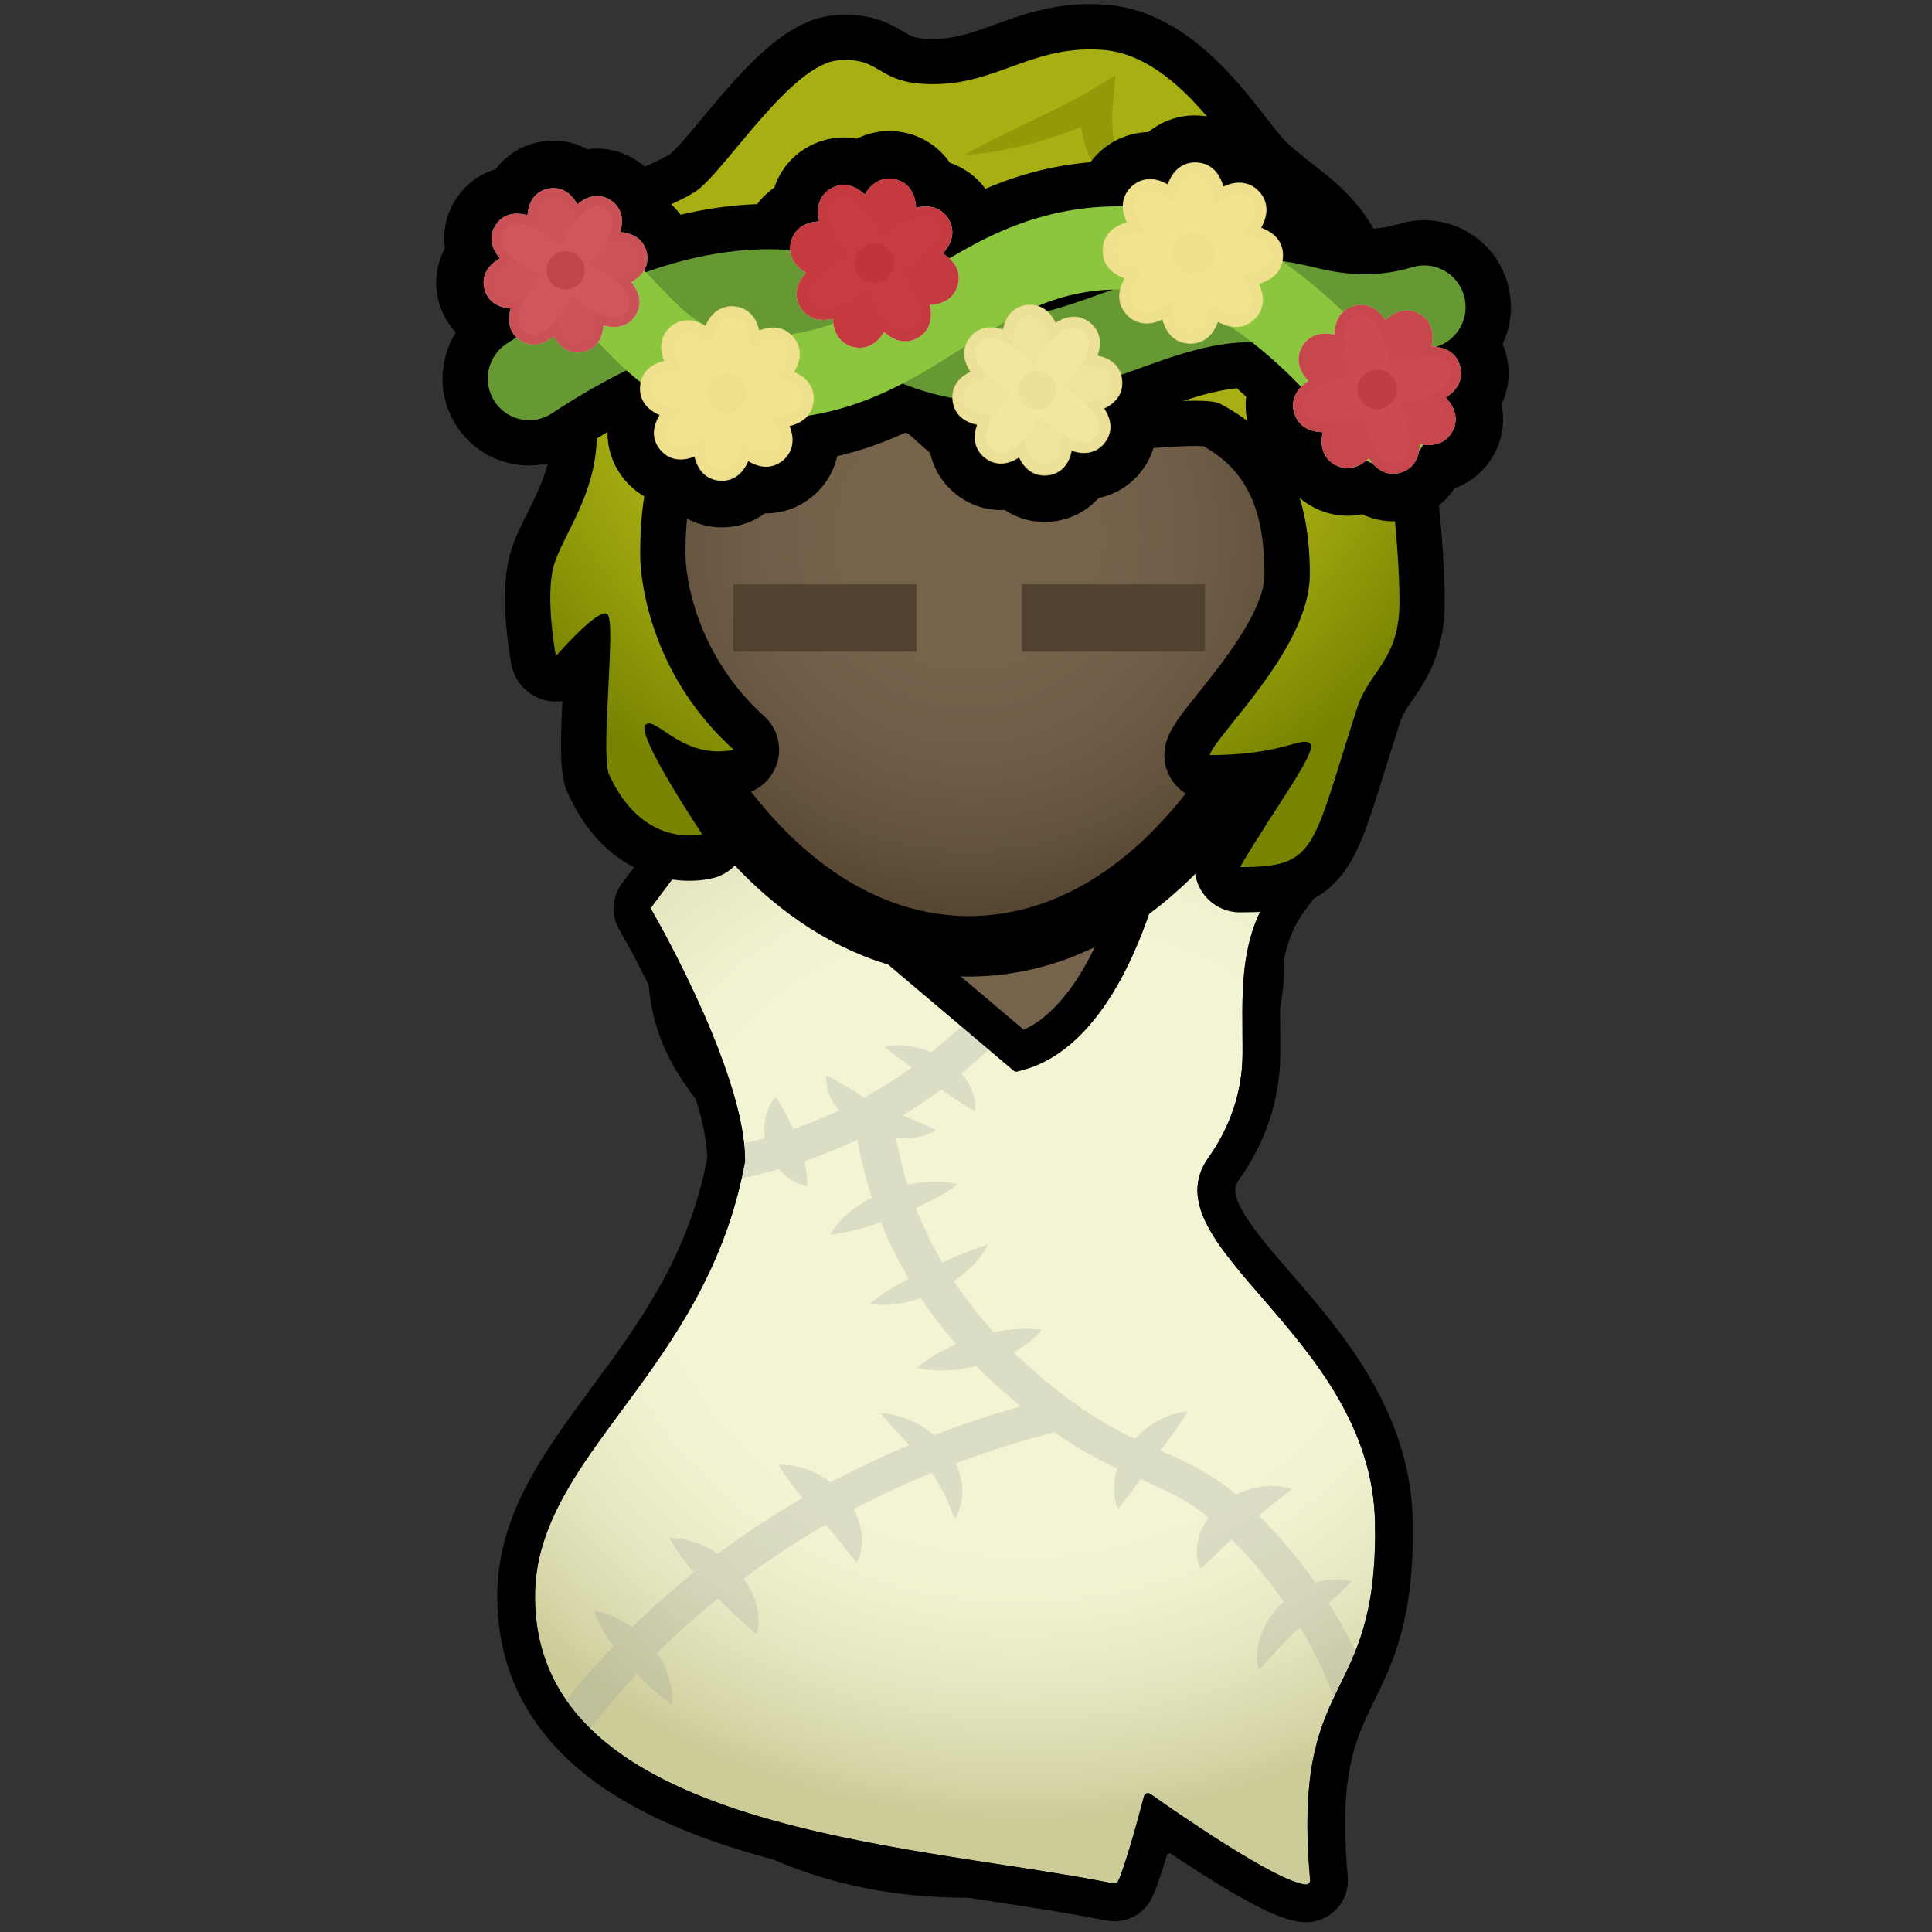 <?xml version="1.0" encoding="utf-8"?>
<!-- Generator: Adobe Illustrator 24.1.2, SVG Export Plug-In . SVG Version: 6.00 Build 0)  -->
<svg version="1.1" id="Work" xmlns="http://www.w3.org/2000/svg" xmlns:xlink="http://www.w3.org/1999/xlink" x="0px" y="0px"
	 viewBox="0 0 1280 1280" style="enable-background:new 0 0 1280 1280;" xml:space="preserve">
<rect x="0" y="0" width="1280" height="1280" fill="#333333" stroke="none"/>
<style type="text/css">
	.st0{fill:url(#SVGID_1_);}
	.st1{fill:url(#SVGID_2_);}
	.st2{fill:#51422F;}
	.st3{fill:url(#SVGID_3_);}
	.st4{opacity:0.25;fill:#999999;}
	.st5{fill:url(#SVGID_4_);}
	.st6{fill:url(#SVGID_5_);}
	.st7{opacity:0.5;fill:#808400;}
	.st8{fill:#669933;}
	.st9{fill:#8CC63F;}
	.st10{fill:#E6E6E6;}
	.st11{fill:#F2F2F2;}
	.st12{fill:#FFFFFF;}
	.st13{fill:#B3B3B3;}
	.st14{opacity:0.83;fill:#C1272D;}
	.st15{opacity:0.9;fill:#C1272D;}
	.st16{opacity:0.78;fill:#C1272D;}
	.st17{opacity:0.89;fill:#EFDF81;}
	.st18{opacity:0.76;fill:#EFDF81;}
</style>
<g>
	
		<radialGradient id="SVGID_1_" cx="640" cy="556.973" r="227.6" gradientTransform="matrix(0.958 0 0 1.038 27.2 -20.948)" gradientUnits="userSpaceOnUse">
		<stop  offset="0.605" style="stop-color:#75634C"/>
		<stop  offset="0.717" style="stop-color:#715F48"/>
		<stop  offset="0.834" style="stop-color:#64533D"/>
		<stop  offset="0.93" style="stop-color:#54432E"/>
	</radialGradient>
	<path class="st0" d="M640,1247.28c-103.78,0-168.91-43.55-205.27-80.08c-48.51-48.74-65.73-103.76-65.73-136.06
		c0-53.15,39.49-110.9,74.33-161.85c25.21-36.87,49.02-71.69,49.02-93.11c0-22.33-9.51-35.15-21.55-51.38
		c-14.85-20.02-31.69-42.71-31.69-86.94c0-1.99,0-4.71,12.1-46.67c7.08-24.54,16.73-56.98,26.48-88.99
		c14.55-47.76,39.87-129.38,45.99-139.42l0.55-0.9c10.03-16.53,28.71-47.29,115.77-47.29s105.74,30.77,115.77,47.29l0.55,0.9
		c6.12,10.04,31.44,91.66,45.99,139.42c9.75,32.01,19.4,64.45,26.48,88.99c12.1,41.96,12.1,44.68,12.1,46.67
		c0,44.23-16.83,66.92-31.69,86.94c-12.04,16.23-21.55,29.05-21.55,51.38c0,21.42,23.81,56.24,49.02,93.11
		C871.51,920.25,911,978,911,1031.15c0,27.63-11.31,61.39-31.04,92.64c-16.2,25.67-45.9,61.9-95.35,88.77
		c-0.18,0.1-0.36,0.19-0.54,0.27c-12.84,6-58.65,26.09-108.76,32.67c-0.1,0.01-0.2,0.02-0.29,0.03
		C663.54,1246.69,651.77,1247.28,640,1247.28z"/>
	<path d="M640,324.6c83.1,0,98.69,28.48,107.78,43.4c9.09,14.92,83.1,260.8,83.1,269.87c0,75.94-53.24,82.72-53.24,138.33
		c0,55.6,123.36,165.45,123.36,254.96c0,47.68-38.27,127.58-121.17,172.62c-22.15,10.35-63.55,26.27-105.83,31.82
		c-10.92,1.11-22.24,1.7-34,1.7c-180.49,0-261-136.97-261-206.13c0-89.51,123.36-199.35,123.36-254.96
		c0-55.6-53.24-62.38-53.24-138.33c0-9.07,74.02-254.96,83.1-269.87C541.31,353.08,556.9,324.6,640,324.6 M640,304.6
		c-39.27,0-68.88,5.93-90.53,18.14c-20.03,11.3-28.64,25.48-33.79,33.96l-0.54,0.89c-1.65,2.71-4.41,7.24-18.76,51.41
		c-7.7,23.69-17.73,55.76-28.25,90.29c-9.77,32.06-19.43,64.55-26.52,89.14c-12.49,43.32-12.49,46.02-12.49,49.44
		c0,47.53,18.66,72.69,33.66,92.9c11.37,15.32,19.58,26.4,19.58,45.42c0,7.44-4.3,18.92-12.79,34.11
		c-8.9,15.94-21.33,34.11-34.49,53.35C399.42,915.8,359,974.91,359,1031.15c0,21.09,5.96,45.21,17.23,69.74
		c12.13,26.39,29.9,51.76,51.41,73.38c24.98,25.1,54.47,44.93,87.65,58.96c37.76,15.97,79.72,24.06,124.71,24.06
		c12.1,0,24.22-0.61,36.02-1.8c0.2-0.02,0.39-0.04,0.59-0.07c51.54-6.77,98.52-27.37,111.7-33.53c0.37-0.17,0.73-0.35,1.08-0.55
		c51.34-27.9,82.19-65.54,99.03-92.21c20.71-32.8,32.58-68.51,32.58-97.97c0-56.24-40.42-115.34-76.08-167.49
		c-13.16-19.24-25.58-37.41-34.49-53.35c-8.49-15.2-12.79-26.68-12.79-34.11c0-19.03,8.21-30.1,19.58-45.42
		c14.99-20.21,33.66-45.37,33.66-92.9c0-3.42,0-6.12-12.49-49.44c-7.09-24.59-16.76-57.08-26.52-89.14
		c-39.33-129.09-45.11-138.59-47.01-141.71l-0.54-0.89c-5.14-8.48-13.75-22.66-33.79-33.96C708.88,310.53,679.27,304.6,640,304.6
		L640,304.6z"/>
</g>
<g>
	
		<radialGradient id="SVGID_2_" cx="641.592" cy="1016.216" r="245.034" gradientTransform="matrix(1 0 0 0.743 0 261.647)" gradientUnits="userSpaceOnUse">
		<stop  offset="0.605" style="stop-color:#75634C"/>
		<stop  offset="0.738" style="stop-color:#715F48"/>
		<stop  offset="0.879" style="stop-color:#64533D"/>
		<stop  offset="0.993" style="stop-color:#54432E"/>
	</radialGradient>
	<path class="st1" d="M785.33,787.72H494.67c-14.66,58.29-127.26,159.75-127.26,243.43c0,69.16,84.08,206.13,272.58,206.13
		c12.28,0,24.11-0.59,35.51-1.7c44.16-5.55,87.4-21.47,110.53-31.82c86.58-45.04,126.54-124.94,126.54-172.62
		C912.58,947.47,799.98,846.01,785.33,787.72z"/>
</g>
<path class="st2" d="M680.82,1234.86c18.16-2.62,36.03-6.89,52.27-11.7c22.95-110.45,37.66-223.66,43.93-338.57
	c8.81-161.41,0.65-324.28-24.25-484.1c-2.21-14.21-4.58-28.38-7.05-42.52c-8.24-10.51-22.64-22.72-54.65-29.05
	c35.25,179.9,48.49,366.81,38.45,550.64C722.92,1000.38,706.6,1119.25,680.82,1234.86z"/>
<path class="st2" d="M533.76,358.65c-2.43,13.92-4.76,27.86-6.94,41.84c-24.9,159.82-33.06,322.69-24.25,484.1
	c6.3,115.46,21.13,229.2,44.26,340.16c16.16,4.64,33.47,8.14,51.96,10.24c-25.79-115.64-42.12-234.56-48.72-355.43
	c-10.03-183.8,3.2-370.68,38.43-550.56C556.12,335.5,541.89,348.03,533.76,358.65z"/>
<radialGradient id="SVGID_3_" cx="675.688" cy="687.976" r="437.954" gradientTransform="matrix(1.018 3.093651e-03 -2.949702e-03 0.883 -8.998 209.712)" gradientUnits="userSpaceOnUse">
	<stop  offset="0.53" style="stop-color:#F2F4D4"/>
	<stop  offset="0.644" style="stop-color:#EFF1CF"/>
	<stop  offset="0.777" style="stop-color:#E6E7C1"/>
	<stop  offset="0.92" style="stop-color:#D7D7AA"/>
	<stop  offset="1" style="stop-color:#CCCC99"/>
</radialGradient>
<path class="st3" d="M911,1009c-2-124-152.16-183.33-110.3-242.16c14.2-19.96,22.31-43.49,22.52-67.87
	c0.32-36.47-4.28-77.54,21.91-111.45c37.89-49.05-53.29-37.48-67.9-35.35c-1.16,0.17-2.07,1.05-2.28,2.2
	c-3.09,16.8-28.12,139.73-101.11,155.51c-0.82,0.18-1.69-0.05-2.33-0.59L477.14,544.87c-1.2-1.01-3-0.81-3.94,0.45l-41.14,54.97
	c-0.65,0.87-0.73,2.04-0.18,2.98c7.64,13.32,61.77,109.68,61.75,165.76c0,0.18-0.02,0.35-0.05,0.53
	c-25.3,139.49-138.81,194.32-139.12,287.7c-0.52,156.65,250.53,163.95,383.29,190.59c1.19,0.24,2.38-0.33,2.94-1.4
	c4.53-8.73,14.13-44.57,17.24-56.42c0.48-1.84,2.65-2.63,4.2-1.54c15.56,11.02,83.21,58.2,102.88,60.06
	c1.71,0.16,3.14-1.25,2.99-2.96C855.48,1104.57,913,1133,911,1009z"/>
<path class="st4" d="M880.33,1061.93c2.09-1.82,4.2-3.72,6.39-5.76c2.71-2.58,5.58-5.2,8.51-8.59c-4.67-1.27-9.24-1.35-13.74-0.97
	c-3.42,0.33-6.77,1.02-9.99,2.01c-10.44-14.91-22.85-29.91-37.62-44.56l4.8-3.91c2.54-2.03,5.18-4.12,8.01-6.33l4.37-3.43
	c1.51-1.19,3.07-2.42,4.69-3.83c-2.11-0.8-4.24-1.28-6.39-1.6c-2.16-0.35-4.31-0.46-6.49-0.49c-4.33-0.02-8.64,0.54-12.8,1.61
	c-3.84,0.97-7.54,2.39-11.04,4.13c-16.4-14.04-32.75-21.45-49.97-29.09l6.23-8.7c1.87-2.62,3.74-5.32,5.68-8.13
	c0.94-1.43,1.94-2.85,2.89-4.37c0.97-1.5,1.95-3.04,2.86-4.75c-4.3,0.31-8.24,1.37-12.03,2.73c-3.77,1.39-7.34,3.14-10.62,5.23
	c-4.58,2.88-8.67,6.34-12.18,10.19c-15.46-7.38-32.68-16.96-52.63-33.13c-7.18-5.82-16.99-13.78-27.85-24.26
	c0.54-0.29,1.08-0.58,1.62-0.89c3.15-1.8,6.2-3.8,9.1-6.09l2.14-1.77c0.69-0.63,1.4-1.22,2.08-1.89c1.36-1.3,2.68-2.68,3.88-4.27
	c-2.16-0.36-4.2-0.52-6.21-0.61c-1.02-0.07-1.99-0.05-2.99-0.09l-2.93,0.02c-3.86,0.09-7.6,0.42-11.25,0.9
	c-2.83,0.38-5.62,0.87-8.36,1.44c-8.84-9.65-17.94-20.92-26.56-33.95c3.22-2.2,6.28-4.57,9.13-7.13c2.78-2.48,5.34-5.15,7.68-7.99
	c2.31-2.86,4.44-5.84,6.06-9.2c-3.99,1.13-7.6,2.49-11.16,3.85c-3.53,1.38-6.99,2.77-10.34,4.21c-3.05,1.3-6.04,2.63-9.01,3.97
	c-6.83-11.67-12.67-23.69-17.51-36.01c2.63-1.2,5.26-2.44,7.88-3.77c3.32-1.67,6.62-3.47,9.95-5.41c1.66-0.99,3.33-1.99,4.99-3.09
	c1.66-1.09,3.34-2.22,4.98-3.55c-2.15-0.57-4.26-0.91-6.37-1.16c-2.11-0.26-4.2-0.38-6.3-0.45c-4.17-0.1-8.31,0.11-12.36,0.62
	c-2.78,0.35-5.52,0.83-8.23,1.41c-3.26-10.24-5.84-20.67-7.75-31.27c0.85,0.1,1.71,0.19,2.57,0.24c4.11,0.27,8.26,0.03,12.31-0.75
	c4.04-0.81,8.01-2.08,11.63-4.35c-3.77-2.06-7.2-3.6-10.51-5.06c-3.3-1.44-6.46-2.75-9.53-3.98c-0.7-0.28-1.4-0.55-2.09-0.82
	c8.93-5.39,17.5-11.15,25.7-17.27c1.8,1.31,3.63,2.61,5.53,3.92c2.45,1.69,4.98,3.4,7.72,5.13c1.37,0.87,2.77,1.74,4.26,2.62
	c1.48,0.88,3.02,1.78,4.78,2.64c0.28-1.73,0.27-3.39,0.13-5.02c-0.06-0.82-0.2-1.62-0.32-2.43c-0.18-0.78-0.31-1.6-0.53-2.38
	c-0.82-3.14-2.15-6.14-3.83-8.97c-1.27-2.13-2.76-4.16-4.43-6.06c3.74-3.13,12.05-10.26,18.24-15.76l-0.09-0.08l-18.08-15.3
	c-5.89,5.25-15.97,13.83-19.95,17.09c-2.94-1.25-6-2.29-9.14-3.06c-3.51-0.87-7.14-1.38-10.81-1.54c-3.67-0.13-7.36,0.05-11.08,0.95
	c1.35,1.22,2.69,2.27,4.01,3.31c1.31,1.05,2.61,2.01,3.88,2.98c2.55,1.92,5,3.75,7.41,5.51c0.9,0.66,1.78,1.3,2.66,1.95
	c-9.98,7.25-20.54,13.94-31.65,20.03c-1.89-1.51-3.81-2.95-6.03-4.22l-8.67-5.05c-3.04-1.79-6.19-3.68-9.91-5.74
	c-0.37,1.9-0.37,3.77-0.19,5.61c0.17,1.84,0.58,3.64,1.13,5.41c1.11,3.53,2.9,6.87,5.18,9.95c0.63,0.85,1.34,1.65,2.1,2.4
	c-9.82,4.63-19.97,8.78-30.38,12.42c-0.92-2.09-1.9-4.21-2.97-6.36c-1.16-2.33-2.39-4.71-3.84-7.17c-1.44-2.46-2.93-5-5.01-7.7
	c-2.29,2.56-3.75,5.29-4.92,8.09c-1.16,2.8-1.86,5.67-2.25,8.56c-0.45,3.51-0.39,7.05,0.12,10.54c-2.8,0.79-8.6,2.26-13.74,3.53
	c0.01,0.05,0.01,0.09,0.01,0.14c0.09,0.8,0.16,1.59,0.23,2.38c0.02,0.19,0.04,0.38,0.05,0.56c0.08,0.93,0.14,1.85,0.2,2.77
	c0,0.04,0.01,0.08,0.01,0.12c0.05,0.96,0.1,1.91,0.12,2.85c0.01,0.19,0,0.38,0.01,0.57c0.02,0.68,0.03,1.36,0.03,2.03
	c0,0.01,0,0.02,0,0.04c0,0.08,0,0.15,0,0.23c-0.01,0.08-0.03,0.16-0.05,0.24c0,0.01,0,0.02,0,0.03c-0.16,0.91-0.35,1.8-0.52,2.7
	c-0.2,1.02-0.39,2.05-0.59,3.07c-0.35,1.71-0.71,3.41-1.09,5.1c-0.04,0.17-0.07,0.35-0.11,0.52c8.09-1.9,18.94-4.61,24.81-6.31
	c0.44,0.5,0.89,1,1.36,1.48c2.18,2.24,4.69,4.27,7.55,6c0.71,0.44,1.48,0.83,2.21,1.23c0.78,0.38,1.54,0.76,2.36,1.09
	c1.62,0.68,3.33,1.27,5.25,1.66c0.1-1.71,0.03-3.26-0.08-4.74c-0.09-1.49-0.25-2.9-0.41-4.28c-0.35-2.74-0.81-5.3-1.37-7.76
	c12.05-4.13,23.8-8.88,35.14-14.23c2.24,13.04,5.45,25.86,9.58,38.41c-4.23,2.17-8.26,4.65-12.02,7.45
	c-3.1,2.31-6.01,4.86-8.66,7.65c-1.31,1.41-2.59,2.85-3.75,4.41c-1.18,1.54-2.28,3.15-3.21,4.93c2.25-0.17,4.34-0.5,6.39-0.85
	c2.05-0.35,4.03-0.76,5.99-1.18c3.89-0.88,7.64-1.85,11.27-2.92c3.38-1,6.67-2.07,9.91-3.19c5.14,12.78,11.29,25.24,18.44,37.36
	c-2.44,1.27-4.86,2.58-7.27,3.97c-3.11,1.79-6.2,3.69-9.27,5.78c-3.07,2.1-6.16,4.28-9.16,7.02c4.27,0.74,8.39,0.76,12.44,0.52
	c4.06-0.25,8.02-0.85,11.89-1.73c3.21-0.72,6.33-1.65,9.38-2.73c7.61,11.49,15.54,21.67,23.36,30.65c-2.44,1.04-4.85,2.15-7.24,3.36
	c-3.19,1.62-6.34,3.38-9.42,5.39c-1.54,1.01-3.07,2.05-4.58,3.19c-1.51,1.14-3,2.33-4.44,3.73c2.07,0.53,4.08,0.84,6.07,1.08
	c1.99,0.25,3.96,0.38,5.91,0.48c3.9,0.17,7.72,0.06,11.48-0.25c5.33-0.45,10.54-1.32,15.62-2.52
	c11.05,11.18,21.33,19.96,29.52,26.68c-19.6,5.51-38.79,11.88-57.52,19.08c-3.09-2.63-6.46-4.98-10.06-6.98
	c-3.81-2.11-7.84-3.87-12.08-5.17c-1.05-0.34-2.15-0.6-3.21-0.9c-1.1-0.25-2.17-0.51-3.29-0.71c-2.21-0.41-4.46-0.71-6.81-0.77
	c1.3,1.7,2.64,3.23,3.97,4.73c1.32,1.5,2.65,2.94,3.95,4.36l7.6,8.2c1.19,1.29,2.37,2.57,3.53,3.85
	c-17.83,7.44-35.19,15.67-52.06,24.64c-2.83-2.17-5.88-4.11-9.13-5.75c-3.74-1.88-7.74-3.39-11.95-4.42
	c-1.06-0.25-2.14-0.47-3.2-0.68c-1.1-0.17-2.16-0.37-3.28-0.48c-2.21-0.26-4.48-0.37-6.86-0.22c0.98,1.9,2.05,3.57,3.12,5.18
	c1.07,1.61,2.14,3.14,3.21,4.62c2.14,2.95,4.29,5.69,6.42,8.32c1.03,1.28,2.06,2.53,3.09,3.75c-0.73,0.42-1.47,0.84-2.2,1.26
	c-18.68,10.92-36.68,22.86-53.88,35.7c-2.22-1.48-4.54-2.84-6.97-4.06c-3.74-1.86-7.69-3.42-11.88-4.56
	c-2.11-0.55-4.23-1.04-6.46-1.36c-2.2-0.34-4.47-0.56-6.87-0.52c0.92,1.93,1.96,3.64,2.99,5.29c0.51,0.84,1.06,1.61,1.57,2.43
	l1.59,2.33c2.14,3.05,4.32,5.87,6.52,8.6c1.17,1.44,2.35,2.84,3.54,4.23c-14.3,11.49-27.97,23.62-40.95,36.31
	c-1.04-0.76-2.09-1.5-3.19-2.2c-3.17-2.03-6.56-3.83-10.21-5.32c-0.91-0.37-1.86-0.71-2.79-1.05c-0.96-0.32-1.91-0.64-2.9-0.91
	c-1.96-0.57-4-1.04-6.2-1.31c0.56,1.87,1.28,3.55,2.01,5.18c0.36,0.83,0.77,1.6,1.13,2.4l1.19,2.31c1.61,3.03,3.34,5.87,5.14,8.61
	c1.1,1.65,2.23,3.26,3.39,4.84c-11.02,11.49-21.48,23.4-31.32,35.69c4.64,6.73,9.98,13.01,15.95,18.88
	c9.67-12.48,19.99-24.56,30.92-36.22c2.06,2.17,4.18,4.32,6.4,6.45c2.45,2.34,5,4.68,7.77,6.98c2.78,2.3,5.64,4.63,9.11,6.82
	c0.52-3.7,0.26-7.2-0.27-10.64c-0.53-3.45-1.48-6.78-2.68-10.02c-1.76-4.67-4.12-9.13-6.97-13.33c12.8-12.7,26.33-24.81,40.51-36.27
	c2.71,2.77,5.48,5.54,8.38,8.34c2.54,2.44,5.14,4.93,7.95,7.47c1.41,1.27,2.82,2.57,4.35,3.87c1.51,1.31,3.06,2.65,4.86,3.98
	c1.22-3.92,1.4-7.79,1.15-11.61c-0.26-3.82-1.1-7.56-2.34-11.19c-1.73-4.95-4.25-9.66-7.38-14.03
	c16.31-12.15,33.36-23.46,51.06-33.81c1.11-0.65,2.23-1.27,3.34-1.91c2.25,2.64,4.49,5.32,6.77,8.1c2.12,2.57,4.23,5.23,6.48,8.03
	c1.13,1.4,2.23,2.85,3.44,4.33c1.18,1.49,2.39,3.02,3.79,4.62c2-3.58,2.91-7.35,3.31-11.16c0.41-3.81,0.14-7.65-0.62-11.41
	c-0.9-4.39-2.52-8.66-4.69-12.69c16.71-8.82,33.94-16.87,51.63-24.11c2.31,3.36,4.47,6.82,6.44,10.47c1.63,3,3.17,6.13,4.6,9.44
	c0.75,1.65,1.4,3.35,2.12,5.09c0.69,1.75,1.36,3.55,2.13,5.43c2.3-3.44,3.62-7.24,4.39-11.14c0.74-3.9,0.85-7.93,0.36-11.91
	c-0.57-4.68-1.98-9.28-4.04-13.65c21.2-7.98,43-14.87,65.34-20.58c15.39,10.79,29.11,18.1,41.71,24.06
	c-0.57,1.76-1.03,3.55-1.38,5.35c-0.69,3.48-0.92,7.03-0.7,10.57c0.14,1.78,0.36,3.54,0.77,5.31c0.38,1.76,0.93,3.52,1.73,5.26
	c1.38-1.46,2.52-2.91,3.66-4.33c1.13-1.42,2.19-2.81,3.24-4.18c2.06-2.75,4.03-5.41,5.9-8.03l2.12-2.98
	c0.27,0.12,0.54,0.24,0.81,0.36c16.25,7.21,30.42,13.5,44.23,25.18c-0.29,0.39-0.59,0.78-0.87,1.18c-2.21,3.27-3.99,6.76-5.16,10.39
	c-1.19,3.62-1.79,7.37-1.72,11.13c0.07,1.89,0.22,3.76,0.66,5.63c0.4,1.86,0.98,3.71,1.94,5.53c1.63-1.42,3.03-2.78,4.39-4.1
	l3.93-3.82l7.21-7l4.89-4.62c13.53,13.58,24.9,27.47,34.48,41.26c-0.96,0.9-1.9,1.82-2.8,2.77c-0.35,0.37-0.72,0.74-1.06,1.12
	l-0.99,1.17c-0.66,0.78-1.32,1.56-1.94,2.36c-0.6,0.81-1.19,1.63-1.77,2.45c-0.6,0.81-1.12,1.66-1.63,2.51
	c-2.1,3.38-3.76,6.94-4.99,10.59c-1.23,3.65-2.04,7.38-2.28,11.16c-0.25,3.77-0.06,7.57,1,11.34c2.88-2.97,5.32-5.83,7.81-8.56
	c2.48-2.73,4.87-5.35,7.27-7.86c2.4-2.51,4.74-4.96,7.17-7.27c1.17-1.19,2.44-2.29,3.61-3.45c0.53-0.45,1.03-0.92,1.54-1.39
	c9.62,16.12,16.91,31.87,22.44,46.57c4.72-10,9.73-19.42,14.16-30.47C892.99,1083.63,887.17,1072.85,880.33,1061.93z"/>
<g>
	<path d="M475.39,544.22c0.62,0,1.24,0.21,1.76,0.64l194.37,164.42c0.5,0.42,1.13,0.65,1.77,0.65c0.19,0,0.37-0.02,0.56-0.06
		c72.99-15.78,98.01-138.71,101.11-155.51c0.21-1.15,1.12-2.03,2.28-2.2c5.19-0.76,20.04-2.7,35.33-2.7c27.76,0,57,6.42,32.57,38.05
		c-26.19,33.9-21.59,74.98-21.91,111.45c-0.21,24.38-8.32,47.91-22.52,67.87C758.84,825.67,909,885,911,1009s-55.52,95.57-43,236.57
		c0.14,1.62-1.14,2.98-2.73,2.98c-0.09,0-0.18,0-0.26-0.01c-19.67-1.85-87.32-49.04-102.88-60.06c-0.48-0.34-1.03-0.5-1.56-0.5
		c-1.18,0-2.31,0.77-2.64,2.04c-3.11,11.85-12.71,47.69-17.24,56.42c-0.47,0.91-1.4,1.46-2.4,1.46c-0.18,0-0.36-0.02-0.54-0.05
		c-132.76-26.64-383.81-33.94-383.29-190.59c0.31-93.38,113.81-148.21,139.12-287.7c0.03-0.17,0.05-0.35,0.05-0.53
		c0.02-56.07-54.11-152.43-61.75-165.76c-0.54-0.94-0.47-2.11,0.18-2.98l41.14-54.97C473.74,544.6,474.56,544.22,475.39,544.22
		 M475.39,519.22C475.39,519.22,475.39,519.22,475.39,519.22C475.39,519.22,475.39,519.22,475.39,519.22
		c-8.7,0-16.99,4.15-22.2,11.11l-41.14,54.97c-6.64,8.86-7.36,20.8-1.86,30.4c21.38,37.28,57.33,110.46,58.41,151.43
		c-12.31,65.08-45.19,109.6-76.99,152.68c-31.87,43.17-61.97,83.94-62.15,137.36c-0.12,36.94,11.73,69.4,35.23,96.48
		c19.76,22.77,47.14,41.38,83.71,56.88c63.29,26.83,141.87,38.91,211.2,49.56c26.6,4.09,51.72,7.95,73.24,12.26
		c1.79,0.36,3.63,0.54,5.46,0.54c10.38,0,19.8-5.72,24.59-14.94c3.14-6.04,7.2-18.6,10.86-31.12c7.7,5.17,16.29,10.81,24.98,16.27
		c40.04,25.18,54.8,29.46,63.95,30.32c0.88,0.08,1.75,0.12,2.61,0.12c7.76,0,15.22-3.29,20.47-9.01c5.24-5.72,7.85-13.44,7.16-21.17
		c-6.05-68.19,4.91-90.61,17.6-116.58c12.43-25.43,26.53-54.26,25.49-118.19c-0.53-32.9-9.93-64.43-28.72-96.41
		c-15.55-26.44-34.93-48.85-52.04-68.62c-14.13-16.33-27.47-31.75-33.61-44.12c-5.53-11.14-2.89-14.85-0.56-18.13
		c17.51-24.61,26.9-53.02,27.15-82.14c0.05-5.22-0.01-10.53-0.05-15.66c-0.29-29.99-0.56-58.32,16.75-80.72
		c6.37-8.24,10.51-15.93,12.65-23.51c3.59-12.66,0.84-22.46-2.1-28.45c-5.59-11.37-16.26-19.14-31.73-23.09
		c-8.66-2.21-18.86-3.29-31.18-3.29c-16.78,0-32.82,2.07-38.94,2.97c-11.76,1.71-21.11,10.72-23.26,22.41
		c-1.17,6.36-7.76,39.74-22.53,72.35c-10.18,22.47-26.64,49.72-49.59,60.04L493.29,525.78
		C488.29,521.55,481.93,519.22,475.39,519.22L475.39,519.22L475.39,519.22z"/>
</g>
<g>
	<g>
		<radialGradient id="SVGID_4_" cx="642.034" cy="354.837" r="258.82" gradientUnits="userSpaceOnUse">
			<stop  offset="0.322" style="stop-color:#75634C"/>
			<stop  offset="0.551" style="stop-color:#705E48"/>
			<stop  offset="0.817" style="stop-color:#62513B"/>
			<stop  offset="1" style="stop-color:#54432E"/>
		</radialGradient>
		<path class="st5" d="M642.78,627.01c-0.25,0-0.5,0-0.74-0.01c-0.26,0.01-0.5,0.01-0.74,0.01c-0.48,0-0.95-0.02-1.42-0.05
			c-36.98-0.63-72.3-13.2-105-37.38c-28.04-20.73-53.45-49.44-75.53-85.32c-19.02-30.92-34.94-66.42-46.02-102.65
			c-10.49-34.29-16.03-66.89-16.03-94.25c0-55.27,20.21-109.65,55.45-149.21c30.34-34.06,87.43-74.72,187.28-75.46
			c0.42-0.03,0.84-0.04,1.26-0.04c0.25,0,0.5,0,0.74,0.01c0.26-0.01,0.5-0.01,0.74-0.01c0.42,0,0.85,0.01,1.26,0.04
			c99.85,0.74,156.94,41.4,187.28,75.46c35.24,39.56,55.45,93.94,55.45,149.21c0,27.36-5.54,59.95-16.03,94.25
			c-11.08,36.24-26.99,71.73-46.02,102.65c-22.07,35.88-47.48,64.58-75.53,85.32c-32.7,24.18-68.02,36.75-105,37.38
			C643.72,627,643.25,627.01,642.78,627.01z"/>
		<path d="M642.78,102.66c0,0.01,0,0.02,0,0.03c164.3,0.69,223.99,114.47,223.99,204.68c0,99.04-82.88,298.22-223.99,299.61
			c0,0.01,0,0.02,0,0.03c-0.25,0-0.49-0.01-0.74-0.02c-0.25,0-0.49,0.02-0.74,0.02c0-0.01,0-0.02,0-0.03
			C500.18,605.59,417.3,406.41,417.3,307.37c0-90.21,59.69-203.98,223.99-204.68c0-0.01,0-0.02,0-0.03c0.25,0,0.49,0.02,0.74,0.02
			C642.29,102.68,642.52,102.66,642.78,102.66 M642.78,62.66c-0.25,0-0.5,0-0.74,0.01c-0.25,0-0.49-0.01-0.74-0.01
			c-0.63,0-1.26,0.01-1.88,0.04c-43.63,0.37-83.33,8.03-118.05,22.75c-32.67,13.86-60.78,33.84-83.54,59.4
			c-20.36,22.85-35.96,49.56-46.38,79.38c-9.25,26.46-14.13,55.21-14.13,83.14c0,29.32,5.85,63.93,16.9,100.1
			c11.57,37.84,28.2,74.94,48.11,107.29c23.42,38.07,50.56,68.66,80.67,90.92c35.98,26.6,75.03,40.49,116.08,41.28
			c0.74,0.04,1.48,0.06,2.23,0.06c0.25,0,0.5,0,0.74-0.01c0.25,0,0.49,0.01,0.74,0.01c0.75,0,1.5-0.02,2.24-0.06
			c41.05-0.8,80.1-14.68,116.08-41.28c30.11-22.26,57.25-52.85,80.67-90.92c19.9-32.35,36.54-69.45,48.11-107.29
			c11.06-36.16,16.9-70.78,16.9-100.1c0-27.93-4.89-56.67-14.13-83.14c-10.42-29.82-26.02-56.53-46.38-79.38
			c-22.77-25.56-50.88-45.54-83.54-59.4c-34.72-14.72-74.43-22.38-118.05-22.75C644.03,62.67,643.41,62.66,642.78,62.66
			L642.78,62.66z"/>
	</g>
	<rect x="677" y="387.17" class="st2" width="121.39" height="44.54"/>
	<rect x="485.75" y="387.17" class="st2" width="121.39" height="44.54"/>
	<g>
		<radialGradient id="SVGID_5_" cx="642.44" cy="195.219" r="413.966" gradientUnits="userSpaceOnUse">
			<stop  offset="0.584" style="stop-color:#A8AF13"/>
			<stop  offset="0.902" style="stop-color:#788400"/>
		</radialGradient>
		<path class="st6" d="M821.53,589.49c-5.38,0-10.34-2.88-13.02-7.55c-2.67-4.67-2.64-10.41,0.08-15.05
			c8.16-13.89,16.87-27.39,24.56-39.31c3.3-5.12,6.92-10.72,10.19-15.95c-10.07,1.94-23.56,3.61-41.9,3.61
			c-4.77,0-9.26-2.27-12.09-6.12c-2.83-3.84-3.66-8.8-2.23-13.36c2.04-6.53,7.43-13.41,18.44-27.12
			c17.67-22,47.25-58.83,47.25-88.04c0-50.3-15.66-81.06-50.75-99.48c-1.25-0.25-4.21-0.65-10.3-0.65c-7.4,0-16.24,0.58-24.04,1.1
			c-6.73,0.44-12.54,0.83-16.93,0.83c-3.45,0-5.84-0.23-8.01-0.77c-7.29-1.82-12.03-7.26-16.2-12.06c-3.6-4.13-6.02-6.49-7.22-7.02
			c-4.68,1.74-16.3,10.19-23.39,15.35c-19.63,14.28-32.41,22.96-44.3,22.96c-12.55,0-22.83-9.33-34.74-20.13
			c-9.77-8.86-21.92-19.88-31.32-20.51c-0.95-0.06-1.87-0.1-2.74-0.1c-8.43,0-11.31,2.67-16.55,7.5c-4.1,3.79-9.2,8.5-16.89,11.07
			c-2.93,0.98-6.11,1.47-9.45,1.47c-9.54,0-19.02-3.93-28.2-7.72c-5.34-2.21-12.66-5.24-15.83-5.24l-0.1,0
			c-12.19,0.76-22.63,5.09-31.04,12.86c-16.44,15.2-25.31,43.97-25.64,83.21c0,0.12,0,0.24-0.01,0.36
			c-0.82,25.53,10.26,79.95,57.04,121.97c4.21,3.78,5.94,9.62,4.45,15.08c-1.48,5.47-5.92,9.63-11.46,10.77
			c-4.46,0.91-8.94,1.38-13.33,1.38c-7.42,0-14.1-1.31-20-3.25c6.47,11.05,14.36,23.6,21.82,34.72c2.7,4.02,3.29,9.1,1.58,13.64
			s-5.49,7.97-10.17,9.22c-0.88,0.23-5.62,1.4-12.56,1.4c-13.41,0-46.79-4.87-66.99-49.93c-0.27-0.59-0.49-1.2-0.68-1.83
			c-3.12-10.39-2.36-30.44-0.75-62.22c0.32-6.29,0.69-13.52,0.94-20.23c-3.14,3.22-6.38,6.74-9.41,10.23
			c-2.89,3.34-7.05,5.18-11.34,5.18c-1.31,0-2.63-0.17-3.92-0.52c-5.56-1.51-9.77-6.07-10.82-11.73
			c-0.78-4.17-7.41-41.44-1.55-64.89c2.13-8.52,6.44-17.18,11.01-26.35c8.37-16.81,17.87-35.86,17.36-59.64
			c-0.27-12.46-5.25-17.06-14.3-25.42c-12.03-11.1-28.49-26.3-28.49-63.1c0-31.46,45.34-51.58,85.34-69.32
			c12.79-5.67,26.01-11.54,30.53-15.03c5.03-3.88,14.18-14.87,23.03-25.5c23.76-28.53,50.7-60.87,77.43-63.16
			c2.33-0.2,4.59-0.3,6.71-0.3c14.9,0,23.24,4.94,29.95,8.91c6.42,3.8,11.97,7.09,27.44,7.09c0.76,0,1.55-0.01,2.35-0.03
			c16.24-0.35,29.8-5.28,44.17-10.5c16.18-5.88,34.52-12.54,57.67-12.54c3.18,0,6.44,0.13,9.67,0.38
			c43.94,3.38,75.05,43.27,95.64,69.67c4.07,5.22,7.58,9.72,10.56,13.13c5.95,6.8,13.55,12.72,21.6,18.99
			c14.57,11.34,31.08,24.2,40.23,45.13c9.43,21.55,7.95,53.95,6.98,75.39c-0.11,2.36-0.23,4.96-0.31,7.34
			c2.86,0.26,6.49,0.44,10.68,0.44c4.65,0,7.28-0.23,7.84-0.31c0.72-0.1,1.43-0.15,2.14-0.15c7.22,0,13.56,5.21,14.78,12.54
			c1.54,9.26-1.23,22.19-5.01,38.13c-0.64,2.7-1.42,5.97-1.72,7.55c0.15,1.74,0.57,5.49,0.97,9.14c1.94,17.63,5.97,54.33,5.97,83.89
			c0,28.98-10.29,43.99-18.55,56.06c-4.23,6.18-7.89,11.51-10.13,18.43c-4.04,12.46-7.47,23.49-10.5,33.22
			c-10.62,34.13-16.47,52.93-27.25,65.4C861.85,588.18,842.97,589.49,821.53,589.49z"/>
		<path d="M722.19,32.72c2.75,0,5.59,0.11,8.52,0.33c45.41,3.49,77.72,56.76,96.06,77.72c18.34,20.96,47.16,32.31,59.38,60.26
			c12.23,27.95,2.62,83.84,6.11,88.2c2.41,3.02,15.25,3.95,24.97,3.95c4.35,0,8.07-0.19,9.96-0.46c1.75,10.48-6.99,38.42-6.99,42.79
			s6.99,55.02,6.99,93.44s-20.01,45.39-27.95,69.86c-30.57,94.32-26.2,105.67-77.72,105.67c23.58-40.17,52.4-77.72,46.28-82.09
			c-0.93-0.66-1.99-0.94-3.3-0.94c-7.34,0-22.32,8.8-63.07,8.8c4.37-13.97,66.37-70.74,66.37-119.64s-13.97-89.95-60.26-113.53
			c-3.59-1.2-9.28-1.61-15.79-1.61c-14.13,0-32.14,1.93-40.97,1.93c-1.95,0-3.45-0.09-4.37-0.32c-6.99-1.75-13.97-19.65-27.51-19.65
			s-51.96,38.42-67.24,38.42s-38.86-38.86-65.06-40.61c-1.3-0.09-2.54-0.13-3.73-0.13c-22.75,0-25.74,15.19-38.18,19.34
			c-1.46,0.49-3.04,0.7-4.71,0.7c-12.97,0-31.59-12.96-44.03-12.96c-0.35,0-0.7,0.01-1.04,0.03c-13.97,0.87-69.86,6.99-70.74,110.91
			c-0.87,27.07,10.48,87.33,62,133.61c-3.63,0.74-7.06,1.07-10.32,1.07c-24.45,0-38.72-18.5-45.93-18.5c-0.85,0-1.6,0.26-2.26,0.83
			c-6.99,6.11,37.55,72.48,37.55,72.48s-3.37,0.9-8.7,0.9c-12.89,0-37.25-5.24-53.31-41.07c-5.24-17.47,5.24-101.3-0.87-105.67
			c-0.39-0.28-0.86-0.41-1.41-0.41c-8.13,0-32.65,28.35-32.65,28.35s-6.99-37.55-1.75-58.51c5.24-20.96,29.69-48.9,28.82-89.95
			c-0.87-41.04-42.79-32.31-42.79-88.2c0-31.44,90.82-57.64,110.03-72.48c19.21-14.85,62-82.96,92.57-85.58
			c1.96-0.17,3.76-0.25,5.43-0.25c23.96,0,21.76,15.99,57.39,15.99c0.87,0,1.76-0.01,2.67-0.03
			C659.07,54.94,682.18,32.72,722.19,32.72 M722.19,2.72C722.19,2.72,722.19,2.72,722.19,2.72c-25.8,0-45.45,7.14-62.8,13.45
			c-13.74,4.99-25.6,9.3-39.36,9.6c-0.69,0.01-1.37,0.02-2.03,0.02c-11.37,0-14.36-1.77-19.81-5c-7.4-4.38-18.58-11-37.58-11
			c-2.55,0-5.24,0.12-8,0.36c-16.42,1.41-32.84,10.45-51.68,28.45c-12.88,12.31-25.16,27.05-36,40.06
			c-7.13,8.56-16.89,20.28-20.64,23.2c-3.58,2.61-17.95,8.99-27.47,13.21c-17.63,7.82-37.61,16.68-54.37,27.16
			c-10.58,6.61-18.72,13.16-24.9,20.02c-9.94,11.05-14.99,23.11-14.99,35.85c0,18.85,3.75,34.62,11.46,48.23
			c6.8,12,15.15,19.71,21.86,25.9c8.74,8.06,9.36,9.03,9.48,14.71c0.43,20.08-7.82,36.63-15.79,52.63
			c-4.94,9.92-9.61,19.3-12.14,29.4c-6.5,25.98-0.01,63.93,1.36,71.27c2.11,11.33,10.52,20.45,21.65,23.47
			c2.59,0.7,5.23,1.04,7.84,1.04c1.45,0,2.89-0.11,4.31-0.31c-1.42,30.16-1.44,45.55,1.89,56.65c0.37,1.25,0.83,2.46,1.36,3.65
			c23.79,53.07,64.35,58.8,80.68,58.8c8.36,0,14.28-1.34,16.43-1.91c9.36-2.5,16.94-9.36,20.35-18.43
			c3.41-9.07,2.23-19.23-3.17-27.27c-1.89-2.82-3.78-5.69-5.65-8.57c2.58-0.28,5.16-0.68,7.73-1.21
			c11.09-2.28,19.96-10.61,22.93-21.54c2.96-10.93-0.48-22.6-8.91-30.17c-42.76-38.41-52.76-88.96-52.07-110.33
			c0.01-0.24,0.01-0.48,0.01-0.72c0.29-35,7.49-60,20.82-72.32c7.74-7.15,16.31-8.46,20.42-8.8c2.4,0.62,7.29,2.64,10.63,4.03
			c10.04,4.15,21.42,8.86,33.94,8.86c4.96,0,9.73-0.75,14.2-2.24c10.76-3.59,17.72-10.02,22.33-14.28c1.28-1.18,3.21-2.96,3.84-3.29
			c0,0,0,0,0,0c0.01,0,0.71-0.23,2.52-0.23c0.51,0,1.07,0.02,1.66,0.06c0.28,0.05,2.42,0.55,7.13,3.87
			c4.84,3.41,10.09,8.18,15.17,12.79c13.02,11.81,26.48,24.02,44.82,24.02c17.63,0,34.08-11.97,53.13-25.83
			c3.4-2.48,8.06-5.87,12.17-8.67c4.76,5.35,11.64,12.19,22.18,14.82c3.37,0.84,6.96,1.22,11.64,1.22c4.89,0,10.93-0.4,17.92-0.86
			c7.57-0.5,16.15-1.07,23.05-1.07c2.64,0,4.45,0.09,5.61,0.17c28.3,15.84,40.43,41.51,40.43,84.96c0,23.94-28.59,59.53-43.95,78.65
			c-11.27,14.04-18.08,22.51-21.06,32.04c-2.85,9.11-1.19,19.03,4.46,26.72c5.65,7.69,14.63,12.23,24.17,12.23
			c4.34,0,8.44-0.09,12.32-0.26c-5.91,9.23-12.13,19.13-18.1,29.3c-5.45,9.28-5.51,20.76-0.16,30.09
			c5.34,9.33,15.28,15.09,26.03,15.09c23.3,0,47.56-1.75,65.6-22.62c12.82-14.83,19-34.69,30.22-70.75
			c3.02-9.69,6.44-20.68,10.45-33.05c1.57-4.85,4.37-8.93,8.23-14.58c8.94-13.05,21.17-30.92,21.17-64.54
			c0-30.38-4.09-67.63-6.06-85.53c-0.25-2.31-0.53-4.81-0.72-6.65c0.33-1.48,0.79-3.38,1.15-4.93c4.18-17.61,7.22-32.03,5.22-44.06
			c-2.44-14.64-15.12-25.07-29.56-25.07c-1.34,0-2.7,0.09-4.06,0.28c-0.18,0.02-0.5,0.04-0.96,0.07
			c0.89-22.36,1.06-52.06-8.57-74.06c-10.68-24.41-29.58-39.13-44.76-50.95c-7.47-5.82-14.53-11.31-19.53-17.03
			c-2.7-3.09-6.09-7.44-10.02-12.47C829,65.3,816.15,48.82,799.9,34.43c-21.46-19-43.96-29.53-66.89-31.3
			C729.4,2.86,725.76,2.72,722.19,2.72L722.19,2.72L722.19,2.72z"/>
	</g>
	<path class="st7" d="M532.58,202.72c-8.14-0.37-15.96-1.61-23.71-3.06c-7.74-1.48-15.34-3.31-22.86-5.39
		c-7.52-2.09-14.93-4.45-22.27-7.01c-7.33-2.6-14.61-5.33-21.86-8.15l11.35-11.19c0.36,1.11,0.61,2.01,0.9,3l0.79,2.89
		c0.51,1.93,0.96,3.86,1.4,5.79c0.86,3.87,1.59,7.76,2.16,11.69c0.28,1.97,0.55,3.93,0.77,5.91c0.2,1.98,0.38,3.96,0.5,5.96
		c0.3,3.98,0.33,7.99,0.19,12.02c-0.14,4.02-0.53,8.06-1.25,12.08c-0.74,4.01-1.73,8-3.28,11.84c-1.55,3.82-3.6,7.49-6.25,10.64
		c-2.65,3.13-5.92,5.68-9.52,7.18c5.33-5.78,7.54-12.77,8.37-19.77l0.25-2.65c0.05-0.89,0.06-1.79,0.1-2.67
		c0.07-0.88,0.02-1.78,0.03-2.67l-0.01-1.33l-0.07-1.34c-0.06-0.9-0.06-1.78-0.14-2.68l-0.21-2.68c-0.2-1.79-0.4-3.57-0.66-5.36
		c-0.48-3.57-1.15-7.14-1.88-10.7c-0.36-1.78-0.77-3.55-1.2-5.32c-0.4-1.78-0.84-3.54-1.29-5.31c-0.94-3.53-1.94-7.04-3-10.53
		c-0.53-1.74-1.08-3.48-1.64-5.2l-0.86-2.57l-0.86-2.42l-6.08-17.08l17.43,5.89c7.37,2.49,14.7,5.08,21.99,7.8
		c7.27,2.75,14.47,5.71,21.57,8.94c7.1,3.23,14.1,6.72,20.98,10.56C519.31,193.7,526.1,197.77,532.58,202.72z"/>
	<path class="st7" d="M783.71,226.23c2.43-3.9,5.3-7.38,8.27-10.75c2.99-3.35,6.13-6.55,9.42-9.61
		c6.57-6.12,13.66-11.73,21.12-16.97l14.7-10.32l3.26,16.13l1.22,6.02l1.31,6.16c0.91,4.11,1.89,8.22,2.92,12.32
		c1.03,4.09,2.09,8.19,3.3,12.24c1.13,4.07,2.46,8.09,3.75,12.13c2.74,8.02,5.82,15.94,9.76,23.6c4,7.65,8.77,15.02,16,21.7
		c-5.13-1.6-9.87-4.15-14.15-7.09c-4.28-2.95-8.18-6.31-11.61-9.91c-0.89-0.89-1.67-1.82-2.51-2.74c-0.84-0.92-1.66-1.84-2.41-2.8
		c-1.57-1.89-3-3.83-4.45-5.77c-2.74-3.94-5.3-7.95-7.55-12.06c-2.29-4.09-4.24-8.29-6.12-12.49c-1.8-4.22-3.43-8.48-4.88-12.78
		c-1.45-4.29-2.71-8.63-3.8-12.99c-0.57-2.18-1.04-4.37-1.51-6.57c-0.24-1.1-0.44-2.21-0.64-3.32c-0.21-1.14-0.36-2.19-0.53-3.46
		l17.95,5.81c-7.81,4.9-15.99,9.43-24.69,13.45c-4.35,2.01-8.84,3.88-13.48,5.6C793.69,223.47,788.92,225.06,783.71,226.23z"/>
	<path class="st7" d="M639.1,102.66c6.89-4.04,13.88-7.63,20.85-11.17c6.98-3.52,13.99-6.87,20.92-10.26
		c3.5-1.62,6.92-3.35,10.38-4.99c1.71-0.85,3.43-1.66,5.14-2.49l5.08-2.51c6.71-3.36,13.35-6.74,19.32-10.33l18.28-10.98
		l-1.78,19.36l-0.08,0.88l-0.08,1.02L737,73.31c-0.07,1.42-0.09,2.85-0.11,4.28c0,2.86,0.07,5.72,0.27,8.54
		c0.41,5.65,1.25,11.2,2.93,16.38c0.22,0.64,0.4,1.31,0.66,1.93c0.26,0.62,0.49,1.26,0.73,1.9l0.86,1.83
		c0.28,0.62,0.66,1.17,0.97,1.78c0.3,0.62,0.69,1.17,1.06,1.74l0.56,0.87c0.2,0.28,0.42,0.54,0.64,0.81
		c0.8,1.14,1.77,2.16,2.77,3.21c0.54,0.47,1.07,0.98,1.62,1.49c0.55,0.5,1.19,0.91,1.8,1.39c0.59,0.51,1.26,0.91,1.94,1.33
		c0.69,0.41,1.35,0.89,2.1,1.25l2.25,1.17c0.78,0.35,1.59,0.68,2.41,1.03l1.24,0.54l1.29,0.44c0.86,0.3,1.74,0.62,2.64,0.96
		c-0.93,0.19-1.87,0.37-2.82,0.53c-0.48,0.09-0.96,0.15-1.45,0.23l-1.46,0.11c-0.98,0.05-1.97,0.11-2.98,0.14l-3.01-0.16
		c-1.03-0.02-2.02-0.24-3.03-0.4c-1.02-0.17-2.05-0.33-3.04-0.63c-0.99-0.29-2.02-0.54-2.99-0.9c-0.96-0.37-1.95-0.74-2.92-1.15
		c-1.85-0.91-3.74-1.87-5.42-3.04c-0.42-0.29-0.86-0.57-1.28-0.87l-1.19-0.94c-0.79-0.64-1.61-1.27-2.31-1.96
		c-2.94-2.74-5.39-5.8-7.34-9c-3.93-6.42-6.2-13.26-7.39-20.06c-0.6-3.41-0.96-6.81-1.07-10.23c-0.07-1.71-0.06-3.41,0-5.13
		c0.03-0.86,0.07-1.72,0.13-2.59l0.11-1.32l0.16-1.46l16.49,8.38c-7.3,4.26-14.77,7.59-22.36,10.59
		c-7.58,3.01-15.33,5.43-23.12,7.67c-7.82,2.18-15.74,4.02-23.77,5.53c-2.01,0.37-4.01,0.75-6.04,1.05
		c-2.02,0.33-4.05,0.64-6.09,0.9C647.38,101.99,643.28,102.46,639.1,102.66z"/>
	<path class="st7" d="M709.6,230.76c-3.43,0.09-6.98-0.81-10.15-2.19c-1.58-0.7-3.12-1.49-4.53-2.4c-0.74-0.44-1.42-0.9-2.09-1.39
		c-0.67-0.48-1.35-0.98-1.96-1.5c-2.57-2.03-4.79-4.29-6.8-6.62c-1.02-1.17-1.95-2.36-2.88-3.56c-0.87-1.22-1.74-2.44-2.54-3.68
		c-3.26-4.95-5.78-10.11-7.86-15.35c-1.04-2.62-1.95-5.26-2.75-7.93c-0.41-1.33-0.77-2.67-1.11-4.03c-0.17-0.68-0.35-1.36-0.49-2.04
		c-0.15-0.71-0.29-1.34-0.45-2.16l18.42,4.11c-1.49,1.57-2.94,2.96-4.42,4.41c-1.49,1.42-2.99,2.84-4.52,4.24
		c-3.06,2.78-6.18,5.52-9.4,8.19c-6.45,5.33-13.2,10.44-20.45,15.15c-7.2,4.74-14.85,9.13-23.13,12.81
		c-4.14,1.83-8.43,3.49-12.91,4.79c-4.47,1.29-9.18,2.26-13.88,2.32c3.98-1.98,7.45-4.24,10.78-6.61l2.46-1.81
		c0.82-0.59,1.59-1.25,2.39-1.86c1.6-1.22,3.14-2.5,4.68-3.78c3.08-2.54,6.08-5.15,9.03-7.81c2.99-2.61,5.88-5.31,8.81-7.98
		c5.8-5.38,11.55-10.8,17.29-16.24l17.03-16.29l15.34-14.67l3.08,18.79l0.28,1.72l0.32,1.82l0.7,3.68c0.49,2.46,1.01,4.92,1.55,7.37
		c1.11,4.9,2.33,9.78,3.77,14.57c0.35,1.21,0.75,2.39,1.16,3.58c0.42,1.17,0.79,2.38,1.27,3.53c0.45,1.17,0.94,2.32,1.42,3.48
		c0.54,1.12,1.07,2.28,1.66,3.39c0.28,0.58,0.6,1.11,0.93,1.65c0.32,0.55,0.63,1.12,1,1.63c0.7,1.08,1.48,2.11,2.33,3.14
		C704.69,227.29,706.8,229.18,709.6,230.76z"/>
</g>
<g>
	<path d="M478.35,334.39c-0.98,0-1.98-0.04-2.98-0.13c-10.12-0.86-18.75-5.86-24.49-13.99c-0.96,0-1.92-0.04-2.87-0.12
		c-8.81-0.75-16.85-4.96-22.64-11.85c-6.54-7.78-9.11-17.44-7.43-27.25c-4.43-4.45-7.45-9.82-8.85-15.74
		c-11.44,6.14-23.24,13.2-35.2,21.09c-6.94,4.58-14.99,7-23.27,7c-14.37,0-27.65-7.2-35.52-19.25c-11.5-17.62-8.24-40.74,6.7-54.58
		c-0.25-1.07-0.46-2.15-0.61-3.25c-0.77-0.42-1.51-0.86-2.24-1.33c-7.28-4.7-12.31-12.05-14.17-20.67
		c-2.09-9.67,0.04-19.14,5.86-26.83c-2.77-9.25-1.46-18.87,3.87-27.2c5.28-8.25,13.51-13.5,23.04-14.84
		c4.57-8.52,12.28-14.39,21.94-16.5c2.38-0.52,4.8-0.78,7.18-0.78c6.21,0,12.26,1.79,17.51,5.19c0.71,0.46,1.41,0.95,2.08,1.46
		c3.08-0.92,6.23-1.38,9.41-1.38c6.21,0,12.34,1.84,17.72,5.32c8.29,5.36,13.46,13.58,14.76,23.16c0.76,0.41,1.5,0.86,2.23,1.32
		c6.06,3.92,10.57,9.67,12.98,16.47c22.75-6.36,44.83-9.57,65.86-9.57c0.33,0,0.66,0,1,0c2.81-6.13,7.36-11.23,13.2-14.69
		c0.83-0.49,1.69-0.95,2.56-1.38c1.65-9.82,7.26-18.08,16-23.26c5.23-3.1,11.1-4.74,16.98-4.74c3.76,0,7.46,0.63,11.05,1.89
		c0.78-0.55,1.58-1.07,2.4-1.56c5.09-3.02,10.88-4.61,16.74-4.61c2.86,0,5.74,0.37,8.58,1.11c9.83,2.55,17.51,8.93,21.81,17.91
		c9.78,1.68,18.01,7.33,23.15,16.08c1.48,2.52,2.61,5.13,3.39,7.8c23.29-11.52,50.93-21.09,85.05-22.75
		c1.84-3.79,4.4-7.26,7.61-10.24c6.47-6.01,14.47-9.19,23.12-9.19c1.53,0,3.07,0.1,4.6,0.3c0.73-0.82,1.5-1.6,2.3-2.34
		c6.36-5.91,14.35-9.03,23.11-9.03c0.48,0,0.95,0.01,1.43,0.03c10.49,0.42,19.63,5.22,25.87,13.42c0.62-0.03,1.24-0.05,1.85-0.05
		c9.6,0,18.51,3.94,25.08,11.09c7.11,7.73,10.17,17.61,8.8,27.83c5.08,4.57,8.57,10.3,10.22,16.71c2,0.42,3.99,0.87,5.95,1.35
		c9.65,2.36,20.98,4.88,33.31,4.88c9.06,0,17.9-1.33,27.03-4.07c3.96-1.19,8.06-1.79,12.17-1.79c18.61,0,35.33,12.51,40.65,30.42
		c3.81,12.83,1.32,26.16-5.83,36.47c2.12,3.06,3.74,6.52,4.8,10.33c2.73,9.8,1.08,19.66-4.51,27.89c3.48,9.32,2.76,19.3-2.21,28.17
		c-4.4,7.86-11.51,13.5-20.02,15.9c-0.92,0.26-1.86,0.48-2.81,0.67c-4.11,9.07-11.66,15.61-21.44,18.36
		c-3.05,0.86-6.16,1.29-9.24,1.29c-6.6,0-13.01-2.03-18.58-5.8c-0.9,0.34-1.82,0.64-2.74,0.9c-2.93,0.82-5.94,1.24-8.94,1.24
		c-5.66,0-11.34-1.52-16.43-4.4c-8.85-5-14.63-13.15-16.47-22.94c-9.03-4.14-15.53-11.71-18.26-21.51c-1.92-6.9-1.67-13.83,0.6-20.2
		c-5.9-5.65-11.87-10.93-17.84-15.78c-21.11,0.81-41.79,8.15-65.4,16.69c-0.93,6.46-3.75,12.41-8.26,17.37
		c2,9.57-0.16,19.15-6.26,27.06c-6.07,7.87-14.74,12.39-24.54,12.86c-5.34,8.19-13.62,13.43-23.53,14.69
		c-1.45,0.18-2.91,0.28-4.34,0.28c-7.33,0-14.27-2.38-20.05-6.89c-0.7-0.55-1.39-1.13-2.05-1.73c-2.26,0.47-4.53,0.7-6.8,0.7
		c-7.29,0-14.27-2.43-20.17-7.04c-7.88-6.14-12.34-14.89-12.77-24.66c-0.76-0.5-1.5-1.03-2.22-1.59
		c-4.53-3.53-7.98-8.12-10.13-13.36c-4.97-1.21-9.91-2.63-14.77-4.25c-1.42-0.47-2.83-0.96-4.21-1.47
		c-18.8,9.18-36.57,15.21-55.11,18.72c-0.89,0.79-1.83,1.54-2.81,2.24c0.02,9.96-4.14,19.05-11.88,25.62
		c-6.16,5.23-13.59,7.99-21.48,7.99c-0.94,0-1.9-0.04-2.84-0.12c-0.95-0.08-1.9-0.2-2.85-0.36
		C495.54,330.88,487.27,334.39,478.35,334.39z"/>
	<path d="M791.86,106.44c0.28,0,0.56,0.01,0.84,0.02c7.29,0.29,13.23,4.21,16.73,11.04c0.71,1.38,1.32,2.87,1.83,4.48
		c1.55-0.65,3.08-1.15,4.58-1.51c1.77-0.42,3.49-0.62,5.17-0.62c5.4,0,10.27,2.14,14.04,6.24c4.95,5.39,6.4,12.38,4.06,19.7
		c-0.47,1.48-1.09,2.96-1.86,4.47c1.56,0.64,2.99,1.37,4.3,2.19c6.5,4.04,9.92,10.3,9.64,17.63c-0.04,1.08-0.18,2.12-0.38,3.14
		c5.46,0.76,11.02,1.79,16.69,3.18c11.41,2.79,23.43,5.31,36.88,5.31c9.62,0,19.97-1.29,31.34-4.7c2.62-0.79,5.26-1.16,7.86-1.16
		c11.81,0,22.72,7.73,26.27,19.69c4.03,13.56-2.82,27.78-15.47,33.21c0.13,0.03,0.26,0.05,0.39,0.08
		c7.13,1.77,12.1,6.48,13.98,13.26c1.89,6.78,0.08,13.4-5.1,18.63c-1.05,1.06-2.22,2.06-3.53,3c1.05,1.23,1.96,2.49,2.72,3.76
		c3.8,6.32,4,13.17,0.56,19.31c-2.47,4.42-6.27,7.45-10.99,8.78c-1.82,0.51-3.75,0.77-5.79,0.77c-1.43,0-2.92-0.13-4.47-0.38
		c-0.03,0.05-0.06,0.1-0.1,0.15c-0.13,1.56-0.36,3.04-0.7,4.43c-1.76,7.17-6.44,12.16-13.19,14.06c-1.74,0.49-3.47,0.73-5.17,0.73
		c-4.88,0-9.5-2-13.36-5.86c-1.05-1.05-2.04-2.23-2.99-3.55c-2.91,2.51-5.91,4.19-9.03,5.07c-1.62,0.46-3.26,0.68-4.88,0.68
		c-3.1,0-6.16-0.82-9.05-2.46c-6.11-3.45-9.48-9.42-9.5-16.8c0-1.49,0.12-3.03,0.39-4.64c-1.61-0.13-3.13-0.37-4.57-0.72
		c-7.13-1.77-12.1-6.48-13.98-13.26c-1.88-6.75-0.09-13.34,5.04-18.56c-10.82-11.12-21.41-20.54-31.57-28.46
		c-0.45-0.01-0.89-0.01-1.33-0.01c-25.49,0-49.31,8.61-75.84,18.2c-2.93,1.06-5.89,2.13-8.88,3.2c0.3,1,0.53,2.04,0.67,3.12
		c0.86,6.84-1.84,12.98-7.6,17.3c-1.16,0.87-2.44,1.67-3.85,2.4c0.84,1.35,1.54,2.69,2.1,4.03c2.77,6.66,1.99,13.33-2.22,18.78
		c-3.57,4.62-8.59,7.06-14.37,7.06c-1.04,0-2.1-0.08-3.18-0.24c-1.44-0.21-2.9-0.56-4.41-1.04c-0.35,1.55-0.8,3-1.35,4.35
		c-2.73,6.68-7.97,10.84-14.78,11.7c-0.83,0.1-1.64,0.16-2.45,0.16c-3.97,0-7.68-1.27-10.83-3.72c-2.51-1.95-4.61-4.59-6.32-7.95
		c-1.34,0.84-2.67,1.55-4.01,2.11c-2.6,1.09-5.2,1.64-7.74,1.64c-3.91,0-7.66-1.3-10.95-3.87c-5.42-4.23-7.83-10.49-6.79-17.63
		c0.21-1.44,0.55-2.92,1.04-4.43c-3.66-0.84-6.72-2.23-9.23-4.18c-3.79-2.95-6.12-7.12-6.73-12.04c-0.09-0.73-0.13-1.45-0.15-2.16
		c-7.32-1.35-14.81-3.24-22.5-5.81c-3.57-1.19-6.81-2.41-9.76-3.63c-18.18,9.42-38.31,17.36-61.77,21.2c-1.89,2.49-4.45,4.53-7.64,6
		c-1.35,0.62-2.8,1.14-4.35,1.57c0.56,1.52,0.97,3.02,1.24,4.48c1.36,7.25-0.84,13.74-6.19,18.28c-3.44,2.92-7.48,4.43-11.77,4.43
		c-0.52,0-1.05-0.02-1.57-0.07c-3.23-0.27-6.48-1.36-9.81-3.28c-0.68,1.47-1.44,2.82-2.27,4.05c-3.8,5.59-9.26,8.6-15.53,8.6
		c-0.56,0-1.13-0.02-1.71-0.07c-6.98-0.59-12.51-4.61-15.57-11.31c-0.62-1.35-1.14-2.81-1.56-4.37c-2.98,1.1-5.82,1.65-8.53,1.65
		c-0.57,0-1.13-0.02-1.69-0.07c-4.88-0.41-9.17-2.68-12.43-6.55c-4.52-5.38-5.6-12.15-3.05-19.07c0.52-1.4,1.17-2.8,1.97-4.21
		c-1.47-0.68-2.81-1.44-4.03-2.28c-6.06-4.16-9.07-10.31-8.49-17.33c0.09-1.05,0.26-2.06,0.5-3.04c-2.97-2.32-5.86-4.76-8.7-7.32
		c-15.86,7.72-32.34,17.2-49.43,28.47c-4.64,3.06-9.86,4.52-15.02,4.52c-8.93,0-17.69-4.38-22.96-12.45
		c-8.31-12.73-4.77-29.82,7.89-38.17c1.8-1.19,3.59-2.33,5.38-3.48c-3.59-3.62-5.36-8.53-5.04-14.17c0.08-1.43,0.29-2.91,0.63-4.44
		c-3.67-0.5-6.8-1.6-9.43-3.3c-3.98-2.57-6.62-6.46-7.66-11.24c-1.43-6.65,0.69-12.92,5.98-17.66c1.07-0.96,2.26-1.85,3.58-2.69
		c-0.94-1.25-1.74-2.51-2.41-3.78c-3.3-6.3-3.1-12.92,0.56-18.64c3.44-5.37,8.86-8.27,15.36-8.27c0.42,0,0.85,0.01,1.29,0.04
		c1.43,0.08,2.9,0.29,4.42,0.64c0.21-1.55,0.53-3.01,0.95-4.39c2.1-6.8,6.9-11.34,13.51-12.79c1.35-0.29,2.68-0.44,3.99-0.44
		c3.33,0,6.51,0.94,9.36,2.78c2.63,1.7,4.92,4.11,6.9,7.26c1.24-0.95,2.49-1.75,3.76-2.42c2.97-1.57,6-2.35,8.98-2.35
		c3.32,0,6.57,0.97,9.57,2.91c5.69,3.68,8.6,9.62,8.2,16.73c-0.08,1.43-0.29,2.91-0.63,4.44c3.67,0.5,6.8,1.6,9.43,3.3
		c3.98,2.57,6.62,6.46,7.66,11.24c1.01,4.67,0.25,9.16-2.12,13.06c0.06,0.07,0.12,0.13,0.19,0.2
		c28.46-10.11,55.58-15.19,81.27-15.19c4.34,0,8.63,0.14,12.89,0.43c-0.11-1.93,0.07-3.9,0.59-5.9c1.26-4.91,4.15-8.82,8.37-11.32
		c2.79-1.65,6.07-2.67,9.89-3.04c-0.29-1.6-0.45-3.13-0.48-4.62c-0.13-7.37,3.11-13.41,9.15-16.98c2.97-1.76,6.13-2.64,9.33-2.64
		c3.3,0,6.65,0.94,9.88,2.81c1.28,0.74,2.54,1.63,3.79,2.66c2.17-3.18,4.64-5.57,7.43-7.23c2.82-1.67,5.9-2.52,9.09-2.52
		c1.59,0,3.2,0.21,4.82,0.63c6.78,1.76,11.57,6.65,13.47,13.77c0.38,1.44,0.65,2.96,0.81,4.58c1.59-0.3,3.12-0.45,4.6-0.48
		c0.15,0,0.29,0,0.44,0c7.14,0,12.97,3.26,16.46,9.2c3.56,6.06,3.5,12.92-0.17,19.31c-0.74,1.29-1.62,2.56-2.65,3.81
		c1.27,0.88,2.4,1.81,3.43,2.78c29.95-17.79,64.54-33.7,111.25-33.7c0.37,0,0.75,0,1.13,0c0.03-5.38,2.15-10.23,6.21-14
		c3.69-3.42,8.13-5.18,12.91-5.18c2.17,0,4.42,0.36,6.69,1.09c1.47,0.47,2.95,1.09,4.44,1.87c1.51-3.72,3.5-6.7,5.98-9.01
		C782.5,108.16,786.94,106.44,791.86,106.44 M694.55,206c12.75-3.34,25.63-7.99,39.18-12.9c1.15-0.42,2.3-0.83,3.46-1.25
		c-18.26,0.54-33.95,4.46-48.58,10.44c1.68,0.62,3.27,1.5,4.74,2.64C693.77,205.27,694.16,205.64,694.55,206 M524.86,221.28
		c0.12-0.02,0.24-0.03,0.36-0.05c-0.16-0.02-0.32-0.03-0.47-0.05C524.79,221.22,524.83,221.25,524.86,221.28 M791.86,76.44
		c-11.43,0-22.35,3.91-31.07,11.07c-11.95,0.26-23.37,4.92-32.27,13.19c-2.26,2.1-4.29,4.36-6.09,6.77
		c-17.89,1.5-35.17,5.13-52.39,10.99c-6,2.04-11.75,4.28-17.19,6.61c-5.95-8.12-14.14-14.05-23.53-17.21
		c-6.53-9.56-16.24-16.49-27.82-19.5c-4.07-1.05-8.22-1.59-12.35-1.59c-7.44,0-14.78,1.75-21.44,5.1c-2.9-0.54-5.83-0.82-8.75-0.82
		c-8.57,0-17.09,2.36-24.64,6.84c-10.28,6.09-17.67,15.43-21.31,26.4c-4.4,3.03-8.22,6.73-11.35,10.96
		c-16.45,0.55-33.41,2.9-50.75,7c-2.66-3.61-5.84-6.83-9.47-9.58c-3.21-10.82-10.11-20.18-19.91-26.52
		c-7.81-5.05-16.75-7.72-25.86-7.72c-2.19,0-4.36,0.15-6.51,0.44c-6.91-3.75-14.61-5.71-22.49-5.71c-3.45,0-6.95,0.38-10.38,1.13
		c-11.41,2.49-21.15,8.83-27.94,17.83c-10.84,3.21-20.11,10.15-26.47,20.08c-6.3,9.84-8.7,21.23-7.15,32.42
		c-5.36,9.93-7.08,21.44-4.61,32.86c1.87,8.68,5.98,16.48,11.86,22.74c-11.52,18.46-12.08,42.76,0.56,62.13
		c10.65,16.31,28.62,26.05,48.08,26.05c11.23,0,22.13-3.28,31.53-9.47c6.86-4.52,13.65-8.76,20.34-12.69
		c-0.13,11.47,3.78,22.63,11.4,31.71c7.65,9.11,18.05,14.97,29.55,16.75c8.03,8.31,18.75,13.49,30.66,14.51
		c1.41,0.12,2.84,0.18,4.24,0.18c10.47,0,20.29-3.28,28.46-9.31c0.24,0,0.48,0.01,0.73,0.01c11.49,0,22.27-4,31.18-11.56
		c8.22-6.98,13.69-16.16,15.97-26.28c15.01-3.47,29.9-8.62,45.02-15.56c2.6,0.85,5.22,1.64,7.86,2.38
		c2.33,3.74,5.19,7.16,8.52,10.16c2.24,11.17,8.33,21.21,17.62,28.45c8.56,6.68,18.73,10.21,29.39,10.21c0.83,0,1.66-0.02,2.49-0.06
		c7.83,5.24,16.88,7.99,26.4,7.99c2.06,0,4.16-0.13,6.23-0.4c11.7-1.49,22.06-7.02,29.67-15.51c11.19-2.28,21.22-8.48,28.38-17.76
		c7.2-9.33,10.61-20.58,10-31.97c2.12-3.19,3.84-6.61,5.13-10.18c17.26-6.16,32.91-11.26,47.96-12.76c2.1,1.79,4.21,3.64,6.31,5.54
		c-0.78,6.27-0.32,12.74,1.44,19.09c3.21,11.53,10.3,21.12,19.94,27.48c3.86,10.92,11.45,20.12,21.87,26.01
		c7.34,4.15,15.57,6.34,23.81,6.34c3.26,0,6.52-0.34,9.74-1.01c6.4,3.05,13.38,4.66,20.53,4.66c4.45,0,8.92-0.62,13.3-1.85
		c11.51-3.24,21.06-10.36,27.4-20.03c10.97-3.91,20.09-11.63,25.9-22c5.84-10.44,7.57-22.24,5.22-33.57
		c4.96-10.44,6.07-22.32,2.86-33.84c-0.58-2.1-1.3-4.13-2.13-6.09c5.83-12.41,7.25-26.91,3.08-40.95
		c-3.6-12.11-10.85-22.45-20.99-29.93c-9.81-7.23-21.9-11.22-34.04-11.22c-5.57,0-11.12,0.82-16.48,2.43
		c-7.71,2.31-15.14,3.44-22.71,3.44c-9.11,0-17.91-1.61-28.13-4.06c-1.65-3.37-3.68-6.55-6.08-9.49
		c-0.24-11.9-4.72-23.32-13.04-32.37c-8.31-9.04-19.24-14.51-31.17-15.69c-8.57-8.24-19.81-13.12-32.09-13.61
		C793.22,76.45,792.53,76.44,791.86,76.44L791.86,76.44z"/>
</g>
<path class="st8" d="M350.62,278.4c-8.93,0-17.69-4.38-22.96-12.45c-8.31-12.73-4.77-29.82,7.89-38.17
	c88.19-58.14,166.42-75.94,232.5-52.92c18.87,6.57,28.22,13.6,35.73,19.24c6.09,4.57,10.11,7.6,21.3,11.33
	c38.78,12.95,71.16,1.24,108.65-12.33c38.22-13.83,81.54-29.51,133.78-16.71c19.58,4.79,40.97,8.79,68.21,0.61
	c14.52-4.36,29.79,3.94,34.12,18.53c4.33,14.59-3.92,29.94-18.44,34.3c-43.76,13.13-79.64,4.35-96.88,0.13
	c-36.21-8.87-66.8,2.2-102.22,15.02c-41.12,14.88-87.73,31.75-144.53,12.77c-19.62-6.55-29.17-13.73-36.84-19.49
	c-5.82-4.38-10.03-7.54-20.85-11.31c-49.17-17.13-111.23-1.34-184.45,46.93C360.99,276.94,355.78,278.4,350.62,278.4z"/>
<path class="st9" d="M919.01,308.81c-8.36,0-16.61-3.82-22-11.07c-55.74-75.03-110.81-103.62-141.02-105.3
	c-0.26-0.02-0.53-0.03-0.79-0.06c-50.51-4.29-81.61,15.45-117.63,38.3c-35,22.2-74.24,47.1-132.14,47.1
	c-5.78,0-11.74-0.25-17.9-0.77c-47.63-4.04-69.29-26.94-96.71-55.93c-9.47-10.01-20.21-21.36-33.75-33.94
	c-11.13-10.33-11.81-27.77-1.54-38.95c10.28-11.18,27.63-11.87,38.76-1.54c14.85,13.78,26.24,25.82,36.28,36.45
	c25.26,26.71,34.71,36.7,61.57,38.98c49.6,4.21,80.43-15.36,116.14-38.01c38.69-24.54,82.53-52.35,151.14-46.65
	c56.95,3.38,124.77,50.95,181.53,127.34c9.06,12.2,6.57,29.47-5.57,38.58C930.47,307.03,924.71,308.81,919.01,308.81z"/>
<g>
	<path class="st10" d="M788.75,223.94c-0.22,0-0.44,0-0.66-0.01c-6.07-0.24-13.29-3.71-15.39-17.94c-4.81,3.02-9.21,4.55-13.14,4.55
		c-4.08,0-7.59-1.57-10.43-4.67c-4.12-4.48-6.77-12.06,1.77-23.61c-13.96-3.22-16.84-10.71-16.6-16.81
		c0.24-6.1,3.7-13.34,17.87-15.45c-7.61-12.19-4.37-19.54,0.09-23.68c2.77-2.57,5.99-3.87,9.58-3.87c4.24,0,8.9,1.89,13.92,5.62
		c3.12-13.61,10.27-16.68,16.09-16.68c0.22,0,0.44,0,0.66,0.01c6.07,0.24,13.29,3.71,15.39,17.94c4.81-3.02,9.21-4.55,13.14-4.55
		c4.08,0,7.59,1.57,10.43,4.67c4.12,4.48,6.77,12.06-1.77,23.61c13.96,3.22,16.84,10.71,16.6,16.81c-0.24,6.1-3.7,13.34-17.87,15.45
		c7.61,12.19,4.37,19.54-0.09,23.68c-2.77,2.57-5.99,3.87-9.58,3.87h0c-4.24,0-8.9-1.89-13.92-5.62
		C801.72,220.87,794.57,223.94,788.75,223.94z"/>
	<path class="st10" d="M791.85,114.89c0.17,0,0.34,0,0.52,0.01c9.19,0.36,12.18,9.93,12.58,20.85c5.4-4.31,11.07-7.46,16.08-7.46
		c2.89,0,5.57,1.05,7.86,3.53c6.24,6.79,1.63,15.68-5.77,23.68c10.8,1.25,20.05,5,19.69,14.24c-0.36,9.24-9.88,12.25-20.74,12.64
		c6.76,8.56,10.66,17.79,3.9,24.06c-2.21,2.05-4.65,2.94-7.2,2.94c-5.25,0-11-3.74-16.36-8.74c-1.22,10.65-4.84,19.8-13.65,19.8
		c-0.17,0-0.34,0-0.52-0.01c-9.19-0.36-12.18-9.93-12.58-20.85c-5.4,4.31-11.07,7.46-16.08,7.46c-2.89,0-5.57-1.05-7.86-3.53
		c-6.24-6.79-1.63-15.68,5.77-23.68c-10.8-1.25-20.05-5-19.69-14.24c0.36-9.24,9.88-12.25,20.74-12.64
		c-6.76-8.56-10.66-17.79-3.9-24.06c2.21-2.05,4.65-2.94,7.2-2.94c5.25,0,11,3.74,16.36,8.74
		C779.42,124.04,783.04,114.89,791.85,114.89 M791.85,107.89C791.85,107.89,791.85,107.89,791.85,107.89
		c-5.27,0-13.64,2.16-18.11,14.63c-4.14-2.39-8.08-3.57-11.9-3.57c-4.44,0-8.58,1.66-11.97,4.81c-4.05,3.76-8.91,11.36-3.03,23.78
		c-13.22,3.58-15.82,12.23-16.03,17.77c-0.22,5.54,1.7,14.37,14.6,18.98c-6.83,11.92-2.58,19.88,1.16,23.95
		c3.49,3.79,7.99,5.8,13.01,5.8c3.38,0,6.92-0.88,10.68-2.68c3.58,13.24,12.19,15.84,17.7,16.06c0.27,0.01,0.53,0.02,0.79,0.02
		c5.27,0,13.64-2.16,18.1-14.63c4.14,2.4,8.08,3.57,11.9,3.57c4.44,0,8.58-1.66,11.97-4.81c4.05-3.76,8.91-11.36,3.03-23.78
		c13.22-3.58,15.82-12.23,16.03-17.77c0.22-5.54-1.7-14.37-14.6-18.98c6.83-11.92,2.58-19.88-1.16-23.95
		c-3.49-3.79-7.99-5.8-13.01-5.8c-3.38,0-6.92,0.88-10.68,2.68c-3.58-13.24-12.19-15.84-17.7-16.06
		C792.38,107.89,792.11,107.89,791.85,107.89L791.85,107.89L791.85,107.89z"/>
</g>
<path class="st11" d="M737.8,165.59c-0.86,21.85,52.07,13,52.07,13s52.07,13,52.93-8.85s-52.07-13-52.07-13
	S738.66,143.74,737.8,165.59z"/>
<path class="st11" d="M788.23,220.43c21.74,0.86,12.94-52.34,12.94-52.34s12.94-52.34-8.8-53.2c-21.74-0.86-12.94,52.34-12.94,52.34
	S766.49,219.57,788.23,220.43z"/>
<path class="st12" d="M754.64,128.88c-15.98,14.84,27.67,46.2,27.67,46.2s27.67,46.2,43.65,31.36s-27.67-46.2-27.67-46.2
	S770.62,114.04,754.64,128.88z"/>
<path class="st12" d="M751.72,203.51c14.77,16.06,45.97-27.81,45.97-27.81s45.97-27.81,31.2-43.87
	c-14.77-16.06-45.97,27.81-45.97,27.81S736.95,187.45,751.72,203.51z"/>
<ellipse class="st10" cx="790.3" cy="167.66" rx="13.6" ry="13.67"/>
<g>
	<path class="st10" d="M691.98,311.35c-5.02,0-11.41-2.64-15.24-14.21c-4.78,4.18-9.35,6.29-13.64,6.29c-2.98,0-5.76-0.99-8.26-2.94
		c-4.54-3.54-8.2-10.16-2.2-22.14c-13.4-0.91-17.14-7.55-17.85-13.18c-0.72-5.73,1.35-13.01,14.04-17.22
		c-8.79-10.11-6.88-17.44-3.36-22c2.7-3.5,6.46-5.35,10.87-5.35c3.31,0,7.05,1.05,11.17,3.13c0.91-13.38,7.42-17.2,13.12-17.93
		c0.64-0.08,1.29-0.12,1.91-0.12c5.02,0,11.41,2.64,15.24,14.21c4.78-4.18,9.35-6.29,13.64-6.29c2.98,0,5.76,0.99,8.26,2.94
		c4.54,3.54,8.2,10.16,2.2,22.14c13.4,0.91,17.14,7.55,17.85,13.18c0.72,5.73-1.35,13.01-14.04,17.22c8.79,10.11,6.88,17.44,3.36,22
		c-2.7,3.5-6.46,5.35-10.87,5.35c0,0,0,0,0,0c-3.31,0-7.05-1.05-11.17-3.13c-0.91,13.38-7.42,17.2-13.12,17.93
		C693.24,311.31,692.6,311.35,691.98,311.35z"/>
	<path class="st10" d="M682.54,209.16c7.6,0,11.47,8,13.4,17.47c4.88-5.43,10.3-9.56,15.49-9.56c2.09,0,4.15,0.67,6.11,2.2
		c6.83,5.33,3.92,14.28-1.72,22.85c0.96-0.05,1.9-0.07,2.83-0.07c9.02,0,16.63,2.41,17.61,10.22c1.08,8.62-7.28,12.89-17.29,14.94
		c7.58,6.89,12.61,14.84,7.31,21.71c-2.18,2.83-4.97,3.99-8.1,3.99c-4.47,0-9.62-2.39-14.63-5.72c0.51,10.26-1.52,19.46-10.1,20.55
		c-0.5,0.06-0.99,0.1-1.47,0.1c-7.6,0-11.47-8-13.4-17.47c-4.88,5.43-10.3,9.56-15.49,9.56c-2.09,0-4.15-0.67-6.11-2.2
		c-6.83-5.33-3.92-14.28,1.72-22.85c-0.96,0.05-1.9,0.07-2.83,0.07c-9.02,0-16.63-2.41-17.61-10.22
		c-1.08-8.62,7.28-12.89,17.29-14.94c-7.58-6.89-12.61-14.84-7.31-21.71c2.18-2.83,4.97-3.99,8.1-3.99c4.47,0,9.62,2.39,14.63,5.72
		c-0.51-10.26,1.52-19.46,10.1-20.55C681.57,209.19,682.06,209.16,682.54,209.16 M682.54,202.16c-0.77,0-1.56,0.05-2.35,0.15
		c-5.21,0.66-13.12,3.8-15.55,16.33c-2.92-1.05-5.68-1.56-8.3-1.56c-5.53,0-10.25,2.32-13.64,6.72c-3.21,4.16-6.6,12,0.55,22.61
		c-11.52,5.48-12.58,13.96-11.93,19.19c0.64,5.13,3.72,13.18,16.29,15.62c-4.28,12.05,0.93,18.8,5.08,22.02
		c3.14,2.44,6.64,3.68,10.41,3.68c4,0,8.01-1.37,12.11-4.16c4.59,9.71,11.32,12.07,16.77,12.07c0.77,0,1.56-0.05,2.35-0.15
		c5.21-0.66,13.12-3.8,15.55-16.33c2.92,1.05,5.68,1.56,8.3,1.56c5.53,0,10.25-2.32,13.64-6.72c3.21-4.16,6.6-12-0.55-22.61
		c11.52-5.48,12.58-13.96,11.93-19.19c-0.64-5.13-3.72-13.18-16.29-15.62c4.28-12.05-0.93-18.8-5.08-22.03
		c-3.14-2.44-6.64-3.68-10.41-3.68c-4,0-8.01,1.37-12.11,4.16C694.72,204.52,687.99,202.16,682.54,202.16L682.54,202.16z"/>
</g>
<path class="st11" d="M681.07,209.26c-20.29,2.58-3.96,50.53-3.96,50.53s-3.96,50.53,16.33,47.96c20.29-2.58,3.96-50.53,3.96-50.53
	S701.36,206.68,681.07,209.26z"/>
<path class="st11" d="M638.26,264.72c2.56,20.39,50.28,3.98,50.28,3.98s50.28,3.98,47.72-16.42c-2.56-20.39-50.28-3.98-50.28-3.98
	S635.7,244.33,638.26,264.72z"/>
<path class="st12" d="M717.53,219.28c-16.16-12.6-38.35,32.92-38.35,32.92s-38.35,32.92-22.19,45.52
	c16.16,12.6,38.35-32.92,38.35-32.92S733.69,231.88,717.53,219.28z"/>
<path class="st12" d="M648.23,228.08c-12.54,16.24,32.75,38.55,32.75,38.55s32.75,38.55,45.29,22.3
	c12.54-16.24-32.75-38.55-32.75-38.55S660.77,211.84,648.23,228.08z"/>
<ellipse class="st10" cx="687.26" cy="258.5" rx="12.78" ry="12.85"/>
<g>
	<path class="st10" d="M478.35,314.78c-0.43,0-0.88-0.02-1.33-0.06c-5.84-0.5-12.63-4.13-14.09-17.78
		c-4.41,2.48-8.43,3.73-11.99,3.73c-4.19,0-7.85-1.73-10.6-4.99c-3.77-4.49-6.02-11.89,2.57-22.58
		c-13.16-3.73-15.59-11.07-15.1-16.93c0.49-5.85,4.09-12.69,17.71-14.15c-6.68-11.99-3.23-18.9,1.24-22.7
		c2.62-2.22,5.59-3.35,8.83-3.35c4.22,0,8.8,1.98,13.66,5.91c3.5-12.4,10.19-15.21,15.53-15.21c0.43,0,0.88,0.02,1.33,0.06
		c5.84,0.5,12.63,4.13,14.09,17.78c4.41-2.48,8.43-3.73,11.99-3.73c4.19,0,7.85,1.73,10.6,4.99c3.77,4.49,6.02,11.89-2.57,22.58
		c13.16,3.73,15.59,11.07,15.1,16.93c-0.49,5.84-4.1,12.69-17.71,14.15c6.68,11.99,3.23,18.9-1.24,22.7
		c-2.62,2.22-5.59,3.35-8.83,3.35c-4.22,0-8.8-1.98-13.66-5.91C490.38,311.96,483.69,314.78,478.35,314.78z"/>
	<path class="st10" d="M484.78,210.16c0.34,0,0.68,0.01,1.03,0.04c8.8,0.75,11.26,10.05,11.17,20.54
		c5.17-3.75,10.52-6.47,15.21-6.47c2.99,0,5.7,1.1,7.92,3.74c5.7,6.78,0.89,15.11-6.55,22.46c10.3,1.67,19.01,5.67,18.27,14.51
		c-0.73,8.69-9.67,11.23-19.88,11.23c-0.18,0-0.37,0-0.55,0c6.11,8.5,9.46,17.52,2.71,23.24c-2.07,1.75-4.28,2.52-6.56,2.52
		c-5.17,0-10.71-3.91-15.78-9.1c-1.59,9.94-5.32,18.41-13.4,18.41c-0.34,0-0.68-0.01-1.03-0.04c-8.8-0.75-11.26-10.05-11.17-20.54
		c-5.17,3.75-10.52,6.47-15.21,6.47c-2.99,0-5.7-1.1-7.92-3.74c-5.7-6.78-0.89-15.11,6.55-22.46c-10.3-1.67-19.01-5.67-18.27-14.51
		c0.73-8.69,9.67-11.23,19.88-11.23c0.18,0,0.37,0,0.55,0c-6.11-8.5-9.46-17.52-2.71-23.24c2.07-1.75,4.28-2.52,6.56-2.52
		c5.17,0,10.71,3.91,15.78,9.1C472.97,218.62,476.69,210.16,484.78,210.16 M484.78,203.16
		C484.78,203.16,484.78,203.16,484.78,203.16c-4.33,0-10.45,1.51-15.04,8.71c-0.85,1.33-1.6,2.79-2.28,4.4
		c-4.07-2.55-8-3.8-11.87-3.8c-4.03,0-7.87,1.45-11.09,4.18c-4.08,3.46-9.1,10.56-4.14,22.69c-12.73,2.96-15.58,11.21-16.03,16.53
		c-0.45,5.34,0.99,13.93,13.05,18.99c-6.92,11.13-3.15,18.97,0.29,23.07c3.43,4.08,8.02,6.24,13.28,6.24c2.95,0,6.04-0.67,9.32-2.02
		c2.96,12.75,11.14,15.61,16.46,16.06c0.54,0.05,1.09,0.07,1.62,0.07c4.33,0,10.45-1.51,15.04-8.71c0.85-1.33,1.6-2.79,2.28-4.4
		c4.07,2.55,8.01,3.8,11.87,3.8c4.03,0,7.87-1.45,11.09-4.18c4.08-3.46,9.1-10.56,4.14-22.69c12.73-2.96,15.58-11.21,16.03-16.53
		c0.45-5.34-0.99-13.93-13.05-18.99c6.92-11.13,3.15-18.97-0.29-23.07c-3.43-4.08-8.02-6.24-13.28-6.24c-2.95,0-6.04,0.67-9.32,2.02
		c-2.96-12.75-11.14-15.61-16.46-16.06C485.86,203.18,485.31,203.16,484.78,203.16L484.78,203.16z"/>
</g>
<path class="st11" d="M449.03,221.98c-15.96,13.54,24.56,45.51,24.56,45.51s24.56,45.51,40.52,31.96
	c15.96-13.54-24.56-45.51-24.56-45.51S464.99,208.44,449.03,221.98z"/>
<path class="st11" d="M443.02,293.42c13.47,16.04,45.28-24.68,45.28-24.68s45.28-24.68,31.8-40.72
	c-13.47-16.04-45.28,24.68-45.28,24.68S429.55,277.38,443.02,293.42z"/>
<path class="st12" d="M485.81,210.2c-20.81-1.77-14.65,49.63-14.65,49.63s-14.65,49.63,6.16,51.4s14.65-49.63,14.65-49.63
	S506.62,211.97,485.81,210.2z"/>
<path class="st12" d="M431.3,256.45c-1.76,20.92,49.38,14.73,49.38,14.73s49.38,14.73,51.14-6.19
	c1.76-20.92-49.38-14.73-49.38-14.73S433.06,235.53,431.3,256.45z"/>
<ellipse class="st10" cx="481.56" cy="260.72" rx="13.05" ry="13.12"/>
<g>
	<path class="st10" d="M922.98,310.53c-6.2,0-11.37-4.17-15.41-12.43c-4.86,5.82-9.84,8.77-14.85,8.77c-2.29,0-4.55-0.62-6.71-1.84
		c-5.08-2.87-9.72-9.01-5.28-22.12c-1.21,0.11-2.36,0.16-3.46,0.16c-11.34,0-15.33-5.75-16.67-10.57
		c-1.57-5.63-0.53-13.28,11.84-19.39c-10.57-8.89-9.78-16.56-6.92-21.66c2.6-4.65,6.97-7.1,12.62-7.1c2.78,0,5.92,0.6,9.39,1.78
		c-1.22-13.79,4.75-18.65,10.36-20.22c1.31-0.37,2.63-0.56,3.9-0.56c6.2,0,11.37,4.18,15.41,12.43c4.86-5.82,9.84-8.77,14.85-8.77
		c2.29,0,4.55,0.62,6.71,1.84c5.08,2.87,9.72,9.01,5.28,22.12c1.21-0.11,2.36-0.16,3.46-0.16c11.34,0,15.33,5.75,16.67,10.58
		c1.57,5.63,0.53,13.28-11.84,19.39c10.57,8.89,9.78,16.56,6.92,21.66c-2.6,4.65-6.97,7.1-12.62,7.1h0c-2.78,0-5.92-0.6-9.39-1.78
		c1.22,13.79-4.75,18.65-10.36,20.22C925.57,310.34,924.25,310.53,922.98,310.53z"/>
	<path class="st10" d="M901.78,208.66c6.84,0,11.49,7.11,14.61,15.76c4.5-6.78,9.87-12.1,15.65-12.1c1.66,0,3.36,0.44,5.08,1.41
		c7.7,4.35,6.09,13.85,1.68,23.36c3.01-0.61,5.97-0.97,8.7-0.97c6.55,0,11.8,2.12,13.48,8.15c2.38,8.55-5.43,14.12-15.25,17.71
		c8.69,5.82,14.96,13.1,10.63,20.84c-2.17,3.88-5.63,5.41-9.73,5.41c-4.08,0-8.79-1.51-13.51-3.73c2.05,10.29,1.37,19.9-7.14,22.29
		c-1.05,0.29-2.05,0.43-3,0.43c-6.84,0-11.49-7.11-14.61-15.76c-4.5,6.78-9.87,12.1-15.65,12.1c-1.66,0-3.36-0.44-5.08-1.41
		c-7.7-4.35-6.09-13.85-1.68-23.36c-3.01,0.61-5.97,0.97-8.7,0.97c-6.55,0-11.8-2.12-13.48-8.15c-2.38-8.55,5.43-14.12,15.25-17.71
		c-8.69-5.82-14.96-13.1-10.63-20.84c2.17-3.88,5.63-5.41,9.73-5.41c4.08,0,8.79,1.51,13.51,3.73c-2.05-10.29-1.37-19.9,7.14-22.29
		C899.82,208.8,900.82,208.66,901.78,208.66 M901.78,202.04C901.78,202.04,901.78,202.04,901.78,202.04c-1.58,0-3.19,0.23-4.8,0.68
		c-5.09,1.43-12.54,5.79-12.91,18.99c-2.09-0.45-4.07-0.68-5.95-0.68c-6.83,0-12.34,3.12-15.51,8.8c-2.59,4.63-4.79,13,4.29,22.61
		c-11.08,7.17-10.93,15.83-9.5,20.95c1.32,4.75,5.54,12.64,18.93,12.99c-2.77,12.92,3.43,18.93,8.04,21.54
		c2.67,1.51,5.47,2.27,8.34,2.27c4.87,0,9.61-2.18,14.17-6.51c4.32,6.76,9.7,10.17,16.09,10.17c1.58,0,3.19-0.23,4.8-0.68
		c5.09-1.43,12.54-5.79,12.91-18.99c2.09,0.45,4.07,0.68,5.95,0.68c6.83,0,12.34-3.12,15.51-8.8c2.59-4.63,4.79-13-4.29-22.61
		c11.08-7.17,10.93-15.83,9.5-20.95c-1.32-4.75-5.54-12.64-18.93-12.99c2.77-12.92-3.43-18.93-8.04-21.54
		c-2.67-1.51-5.47-2.27-8.34-2.27c-4.87,0-9.61,2.18-14.17,6.51C913.56,205.45,908.17,202.04,901.78,202.04L901.78,202.04
		L901.78,202.04z"/>
</g>
<path class="st11" d="M868.4,233.07c-10.25,18.31,38.86,34.02,38.86,34.02s38.86,34.02,49.11,15.72
	c10.25-18.31-38.86-34.02-38.86-34.02S878.65,214.76,868.4,233.07z"/>
<path class="st11" d="M887.64,302.15c18.21,10.3,33.85-39.06,33.85-39.06s33.85-39.06,15.64-49.35
	c-18.21-10.3-33.85,39.06-33.85,39.06S869.42,291.85,887.64,302.15z"/>
<path class="st12" d="M898.78,209.1c-20.12,5.66,3.54,51.67,3.54,51.67s3.54,51.67,23.66,46.01c20.13-5.66-3.54-51.67-3.54-51.67
	S918.9,203.44,898.78,209.1z"/>
<path class="st12" d="M863.78,271.61c5.63,20.23,51.41-3.56,51.41-3.56s51.41-3.56,45.78-23.78c-5.63-20.23-51.41,3.56-51.41,3.56
	S858.15,251.39,863.78,271.61z"/>
<g>
	<path class="st10" d="M569.55,227.12c-1.19,0-2.41-0.16-3.64-0.48c-5.64-1.46-11.7-6.19-10.76-20c-3.61,1.32-6.87,1.98-9.75,1.98
		c0,0,0,0,0,0c-5.46,0-9.73-2.37-12.36-6.84c-2.96-5.04-3.91-12.69,6.48-21.79c-12.49-5.86-13.68-13.47-12.23-19.13
		c1.28-4.98,5.29-10.92,17.16-10.92c0.88,0,1.8,0.03,2.75,0.1c-4.7-13-0.19-19.24,4.83-22.21c2.22-1.31,4.55-1.98,6.93-1.98
		c4.92,0,9.86,2.84,14.75,8.46c3.93-8.46,9.1-12.74,15.42-12.74c1.19,0,2.41,0.16,3.64,0.48c5.64,1.46,11.7,6.19,10.76,20
		c3.61-1.32,6.87-1.98,9.75-1.98c5.46,0,9.73,2.37,12.36,6.84c2.96,5.04,3.91,12.69-6.48,21.78c12.49,5.86,13.68,13.47,12.23,19.13
		c-1.28,4.98-5.29,10.92-17.16,10.92c-0.88,0-1.8-0.03-2.75-0.1c4.7,13,0.19,19.24-4.83,22.21c-2.22,1.31-4.55,1.98-6.93,1.98
		c-4.92,0-9.87-2.84-14.75-8.46C581.04,222.84,575.87,227.12,569.55,227.12z"/>
	<path class="st10" d="M589.13,124.89c0.89,0,1.83,0.12,2.81,0.37c8.55,2.22,9.43,11.8,7.59,22.13c4.8-2.37,9.6-4,13.75-4
		c3.95,0,7.31,1.48,9.5,5.21c4.49,7.64-1.64,15.04-10.2,21.04c9.88,3.38,17.8,8.79,15.6,17.38c-1.61,6.26-7.11,8.43-13.95,8.43
		c-2.55,0-5.28-0.3-8.06-0.8c4.61,9.41,6.41,18.86-1.2,23.37c-1.77,1.05-3.52,1.52-5.24,1.52c-5.7,0-11.11-5.16-15.69-11.77
		c-2.98,8.8-7.54,16.05-14.49,16.05c-0.89,0-1.83-0.12-2.81-0.37c-8.55-2.22-9.43-11.8-7.59-22.13c-4.8,2.37-9.6,4-13.75,4
		c-3.95,0-7.31-1.48-9.5-5.21c-4.49-7.64,1.64-15.04,10.2-21.04c-9.88-3.38-17.8-8.79-15.6-17.38c1.61-6.26,7.11-8.43,13.95-8.43
		c2.55,0,5.28,0.3,8.06,0.8c-4.61-9.41-6.41-18.86,1.2-23.37c1.77-1.05,3.52-1.52,5.24-1.52c5.7,0,11.11,5.16,15.69,11.77
		C577.63,132.14,582.19,124.89,589.13,124.89 M589.13,118.27c-3.65,0-9.02,1.24-13.86,7.16c-0.82,1-1.6,2.12-2.35,3.34
		c-4.54-4.13-9.21-6.22-13.96-6.22c-2.98,0-5.88,0.82-8.62,2.44c-4.55,2.7-10.63,8.83-7.59,21.69
		c-13.36,0.62-17.42,8.56-18.66,13.37c-1.32,5.14-1.3,13.8,9.92,20.73c-8.87,9.79-6.5,18.11-3.82,22.68
		c3.21,5.47,8.61,8.48,15.21,8.48c2.02,0,4.14-0.27,6.4-0.8c0.63,13.19,8.17,17.39,13.29,18.71c1.5,0.39,3,0.59,4.47,0.59
		c3.65,0,9.02-1.24,13.86-7.16c0.82-1,1.6-2.12,2.35-3.34c4.54,4.14,9.21,6.22,13.96,6.22c2.98,0,5.88-0.82,8.62-2.44
		c4.55-2.7,10.63-8.83,7.59-21.69c13.36-0.62,17.42-8.56,18.66-13.37c1.32-5.14,1.3-13.8-9.92-20.73c8.87-9.79,6.5-18.11,3.82-22.68
		c-3.21-5.47-8.61-8.48-15.21-8.48c-2.02,0-4.14,0.27-6.4,0.8c-0.63-13.19-8.17-17.39-13.29-18.71
		C592.1,118.46,590.6,118.27,589.13,118.27L589.13,118.27C589.13,118.27,589.13,118.27,589.13,118.27L589.13,118.27z"/>
</g>
<path class="st11" d="M628.18,187.01c5.22-20.33-46.23-22.83-46.23-22.83s-46.23-22.83-51.45-2.5
	c-5.22,20.33,46.23,22.83,46.23,22.83S622.96,207.34,628.18,187.01z"/>
<path class="st11" d="M591.94,125.26c-20.23-5.24-22.71,46.47-22.71,46.47s-22.71,46.47-2.48,51.71
	c20.23,5.24,22.71-46.47,22.71-46.47S612.16,130.5,591.94,125.26z"/>
<path class="st12" d="M604.97,218.01c17.99-10.67-16.63-49-16.63-49s-16.63-49-34.62-38.33c-17.99,10.67,16.63,49,16.63,49
	S586.98,228.68,604.97,218.01z"/>
<path class="st12" d="M622.78,148.59c-10.61-18.08-48.75,16.72-48.75,16.72s-48.75,16.72-38.14,34.8s48.75-16.72,48.75-16.72
	S633.4,166.67,622.78,148.59z"/>
<g>
	<path class="st10" d="M382.65,230.41c-6.34,0-11.34-4.33-14.91-12.88c-4.76,5.06-9.48,7.62-14.07,7.62c-2.47,0-4.86-0.73-7.1-2.18
		c-4.73-3.06-8.85-9.24-3.83-21.61c-0.42,0.01-0.83,0.02-1.23,0.02c-12.53,0-16.47-6.09-17.58-11.21c-1.19-5.52,0.24-12.82,12.51-18
		c-9.68-9.17-8.48-16.52-5.44-21.27c2.58-4.03,6.55-6.15,11.48-6.15c2.95,0,6.31,0.77,10.03,2.29
		c-0.39-13.35,5.64-17.69,11.13-18.89c1.02-0.22,2.04-0.34,3.02-0.34c6.34,0,11.34,4.33,14.91,12.88c4.76-5.06,9.48-7.62,14.07-7.62
		c2.47,0,4.86,0.73,7.1,2.18c4.73,3.06,8.85,9.24,3.83,21.61c0.42-0.01,0.83-0.02,1.23-0.02c12.53,0,16.47,6.09,17.58,11.21
		c1.19,5.52-0.24,12.82-12.51,18c9.68,9.17,8.48,16.52,5.44,21.27c-2.58,4.03-6.55,6.15-11.48,6.15c0,0,0,0,0,0
		c-2.95,0-6.31-0.77-10.03-2.29c0.39,13.36-5.64,17.69-11.13,18.89C384.65,230.3,383.63,230.41,382.65,230.41z"/>
	<path class="st10" d="M366.67,131c6.93,0,11.17,7.28,13.76,16.04c4.57-6.07,9.84-10.78,15.22-10.78c1.78,0,3.58,0.52,5.36,1.67
		c7.17,4.64,5.08,13.69,0.29,22.6c2.24-0.31,4.43-0.49,6.51-0.49c7.21,0,13.05,2.18,14.45,8.68c1.81,8.38-6.04,13.3-15.7,16.18
		c8.04,6.11,13.67,13.48,9.06,20.69c-2.14,3.34-5.22,4.68-8.79,4.68c-4.14,0-8.94-1.8-13.7-4.39c1.39,10.03,0.19,19.25-8.15,21.07
		c-0.81,0.18-1.59,0.26-2.34,0.26c-6.93,0-11.17-7.28-13.76-16.04c-4.57,6.07-9.84,10.78-15.22,10.78c-1.78,0-3.58-0.52-5.36-1.67
		c-7.17-4.64-5.08-13.69-0.29-22.6c-2.24,0.31-4.43,0.49-6.51,0.49c-7.21,0-13.05-2.18-14.45-8.68c-1.81-8.38,6.04-13.3,15.7-16.18
		c-8.04-6.11-13.67-13.48-9.06-20.69c2.14-3.34,5.22-4.68,8.79-4.68c4.14,0,8.94,1.8,13.7,4.39c-1.39-10.03-0.18-19.25,8.15-21.07
		C365.14,131.08,365.92,131,366.67,131 M366.67,124.6C366.67,124.6,366.67,124.6,366.67,124.6c-1.21,0-2.46,0.14-3.7,0.41
		c-4.99,1.09-12.42,4.86-13.52,17.56c-2.46-0.69-4.77-1.03-6.97-1.03c-6.08,0-10.98,2.64-14.17,7.63
		c-2.76,4.31-5.35,12.25,2.84,22.03c-11.09,6.27-11.43,14.63-10.35,19.64c1.03,4.75,4.68,12.5,17.51,13.6
		c-3.41,12.29,2.23,18.44,6.52,21.21c2.77,1.79,5.74,2.7,8.83,2.7c4.46,0,8.81-1.8,13.13-5.48c4.88,8.64,11.03,10.74,15.85,10.74
		c1.21,0,2.46-0.14,3.7-0.41c4.99-1.09,12.42-4.86,13.52-17.56c2.46,0.69,4.77,1.03,6.97,1.03c6.08,0,10.98-2.64,14.17-7.63
		c2.76-4.31,5.35-12.25-2.84-22.03c11.09-6.27,11.43-14.63,10.35-19.64c-1.03-4.75-4.68-12.49-17.51-13.6
		c3.41-12.29-2.23-18.44-6.52-21.21c-2.76-1.79-5.74-2.69-8.83-2.7c0,0,0,0,0,0c-4.46,0-8.81,1.8-13.13,5.48
		C377.64,126.7,371.49,124.6,366.67,124.6L366.67,124.6z"/>
</g>
<path class="st11" d="M364.33,131.26c-19.71,4.3,0.47,50,0.47,50s0.47,50,20.19,45.7c19.71-4.3-0.47-50-0.47-50
	S384.04,126.96,364.33,131.26z"/>
<path class="st11" d="M327.05,189.49c4.28,19.81,49.74-0.47,49.74-0.47s49.74-0.47,45.47-20.29s-49.74,0.47-49.74,0.47
	S322.78,169.67,327.05,189.49z"/>
<path class="st12" d="M401.02,137.93c-16.96-10.97-34.84,35.69-34.84,35.69s-34.84,35.69-17.88,46.66
	c16.96,10.97,34.84-35.69,34.84-35.69S417.98,148.9,401.02,137.93z"/>
<path class="st12" d="M333.69,152.61c-10.92,17.05,35.51,35.02,35.51,35.02s35.51,35.02,46.42,17.97
	c10.92-17.05-35.51-35.02-35.51-35.02S344.61,135.56,333.69,152.61z"/>
<ellipse class="st13" cx="912.38" cy="257.94" rx="13.06" ry="13.13"/>
<ellipse class="st13" cx="579.34" cy="174.35" rx="13.05" ry="13.12"/>
<ellipse class="st13" cx="374.66" cy="179.1" rx="12.61" ry="12.67"/>
<path class="st14" d="M967.36,242.49c-1.32-4.75-5.54-12.64-18.93-12.99c2.77-12.92-3.43-18.93-8.04-21.54
	c-2.67-1.51-5.47-2.27-8.34-2.27c-4.87,0-9.61,2.18-14.17,6.51c-4.32-6.76-9.7-10.17-16.09-10.17c-1.58,0-3.19,0.23-4.8,0.68
	c-5.09,1.43-12.54,5.79-12.91,18.99c-2.09-0.45-4.07-0.68-5.95-0.68c-6.83,0-12.34,3.12-15.51,8.8c-2.59,4.63-4.79,13,4.29,22.61
	c-11.08,7.17-10.93,15.83-9.5,20.95c1.32,4.75,5.54,12.64,18.93,12.99c-2.77,12.92,3.43,18.93,8.04,21.54
	c2.67,1.51,5.47,2.27,8.34,2.27c4.87,0,9.61-2.18,14.17-6.51c4.32,6.76,9.7,10.17,16.09,10.17c1.58,0,3.19-0.23,4.8-0.68
	c5.09-1.43,12.54-5.79,12.91-18.99c2.09,0.45,4.07,0.68,5.95,0.68c6.83,0,12.34-3.12,15.51-8.8c2.59-4.63,4.79-13-4.29-22.61
	C968.94,256.27,968.78,247.6,967.36,242.49z"/>
<path class="st15" d="M624.67,167.92c8.87-9.79,6.5-18.11,3.82-22.68c-3.21-5.47-8.61-8.48-15.21-8.48c-2.02,0-4.14,0.27-6.4,0.8
	c-0.63-13.19-8.17-17.39-13.29-18.71c-1.5-0.39-3-0.59-4.47-0.59c0,0,0,0,0,0c-3.65,0-9.02,1.24-13.86,7.16
	c-0.82,1-1.6,2.12-2.35,3.34c-4.54-4.13-9.21-6.22-13.96-6.22c-2.98,0-5.88,0.82-8.62,2.44c-4.55,2.7-10.63,8.83-7.59,21.69
	c-13.36,0.62-17.42,8.56-18.66,13.37c-1.32,5.14-1.3,13.8,9.92,20.73c-8.87,9.79-6.5,18.11-3.82,22.68
	c3.21,5.47,8.61,8.48,15.21,8.48c2.02,0,4.14-0.27,6.4-0.8c0.63,13.19,8.17,17.39,13.29,18.71c1.5,0.39,3,0.59,4.47,0.59
	c3.65,0,9.02-1.24,13.86-7.16c0.82-1,1.6-2.12,2.35-3.34c4.54,4.14,9.21,6.22,13.96,6.22c2.98,0,5.88-0.82,8.62-2.44
	c4.55-2.7,10.63-8.83,7.59-21.69c13.36-0.62,17.42-8.56,18.66-13.37C635.91,183.52,635.89,174.86,624.67,167.92z"/>
<path class="st16" d="M428.51,167.37c-1.03-4.75-4.68-12.49-17.51-13.6c3.41-12.29-2.23-18.44-6.52-21.21
	c-2.76-1.79-5.74-2.69-8.83-2.7c0,0,0,0,0,0c-4.46,0-8.81,1.8-13.13,5.48c-4.88-8.64-11.03-10.74-15.85-10.74c0,0,0,0,0,0
	c-1.21,0-2.46,0.14-3.7,0.41c-4.99,1.09-12.42,4.86-13.52,17.56c-2.46-0.69-4.77-1.03-6.97-1.03c-6.08,0-10.98,2.64-14.17,7.63
	c-2.76,4.31-5.35,12.25,2.84,22.03c-11.09,6.27-11.43,14.63-10.35,19.64c1.03,4.75,4.68,12.5,17.51,13.6
	c-3.41,12.29,2.23,18.44,6.52,21.21c2.77,1.79,5.74,2.7,8.83,2.7c4.46,0,8.81-1.8,13.13-5.48c4.88,8.64,11.03,10.74,15.85,10.74
	c1.21,0,2.46-0.14,3.7-0.41c4.99-1.09,12.42-4.86,13.52-17.56c2.46,0.69,4.77,1.03,6.97,1.03c6.08,0,10.98-2.64,14.17-7.63
	c2.76-4.31,5.35-12.25-2.84-22.03C429.25,180.74,429.59,172.38,428.51,167.37z"/>
<path class="st17" d="M835.63,150.86c6.66-11.91,2.38-19.9-1.4-24c-3.54-3.85-8.1-5.88-13.2-5.88c-3.34,0-6.82,0.85-10.5,2.57
	c-3.67-13.13-12.32-15.73-17.87-15.95c-0.27-0.01-0.54-0.02-0.8-0.02c0,0,0,0,0,0c-5.3,0-13.7,2.15-18.25,14.51
	c-4.08-2.31-7.97-3.45-11.76-3.45c-4.5,0-8.7,1.69-12.14,4.88c-4.08,3.79-8.99,11.42-3.27,23.82c-13.09,3.68-15.68,12.38-15.9,17.97
	c-0.22,5.59,1.68,14.46,14.44,19.17c-6.66,11.91-2.38,19.9,1.4,24c3.54,3.85,8.1,5.88,13.2,5.88c3.34,0,6.82-0.85,10.5-2.57
	c3.67,13.13,12.32,15.73,17.87,15.95c0.27,0.01,0.54,0.02,0.8,0.02c5.3,0,13.7-2.16,18.25-14.51c4.08,2.31,7.97,3.45,11.76,3.45
	c4.5,0,8.7-1.69,12.14-4.88c4.08-3.79,8.99-11.42,3.27-23.82c13.09-3.68,15.68-12.38,15.9-17.97
	C850.29,164.44,848.39,155.57,835.63,150.86z"/>
<path class="st18" d="M743.47,251.37c-0.65-5.17-3.72-13.27-16.18-15.82c4.13-12.02-1.13-18.78-5.3-22.04
	c-3.18-2.48-6.74-3.74-10.57-3.74c-3.97,0-7.94,1.33-12,4.03c-4.64-9.61-11.4-11.95-16.88-11.95c-0.78,0-1.58,0.05-2.38,0.15
	c-5.24,0.67-13.19,3.8-15.73,16.25c-2.84-0.99-5.53-1.47-8.09-1.47c-5.62,0-10.4,2.36-13.85,6.82c-3.24,4.2-6.66,12.07,0.32,22.68
	c-11.38,5.56-12.43,14.09-11.76,19.36c0.65,5.17,3.72,13.27,16.18,15.82c-4.13,12.02,1.13,18.78,5.3,22.04
	c3.18,2.48,6.74,3.74,10.57,3.74c3.97,0,7.94-1.33,12-4.03c4.64,9.61,11.4,11.95,16.88,11.95c0.78,0,1.58-0.05,2.38-0.15
	c5.24-0.67,13.19-3.8,15.73-16.25c2.84,0.99,5.53,1.47,8.09,1.47c5.62,0,10.4-2.36,13.85-6.82c3.24-4.2,6.66-12.07-0.32-22.68
	C743.09,265.17,744.13,256.64,743.47,251.37z"/>
<path class="st17" d="M526.18,246.43c6.75-11.13,2.95-19-0.52-23.13c-3.48-4.15-8.14-6.34-13.47-6.34c-2.89,0-5.92,0.63-9.13,1.92
	c-3.06-12.65-11.28-15.51-16.64-15.96c-0.55-0.05-1.1-0.07-1.64-0.07c0,0,0,0,0,0c-4.86,0-12.61,1.95-17.4,13.01
	c-4.04-2.49-7.94-3.71-11.79-3.71c-4.09,0-7.98,1.47-11.26,4.24c-4.11,3.49-9.17,10.61-4.37,22.71
	c-12.62,3.07-15.45,11.36-15.91,16.73c-0.45,5.39,0.98,14.02,12.89,19.17c-6.75,11.13-2.95,19,0.52,23.13
	c3.48,4.15,8.14,6.34,13.48,6.34c2.89,0,5.92-0.63,9.13-1.92c3.06,12.65,11.28,15.51,16.64,15.96c0.55,0.05,1.1,0.07,1.64,0.07
	c4.86,0,12.61-1.95,17.4-13.01c4.04,2.49,7.94,3.71,11.79,3.71c4.09,0,7.98-1.47,11.26-4.24c4.11-3.49,9.17-10.61,4.37-22.71
	c12.62-3.07,15.45-11.36,15.91-16.73C539.52,260.21,538.1,251.58,526.18,246.43z"/>
</svg>
